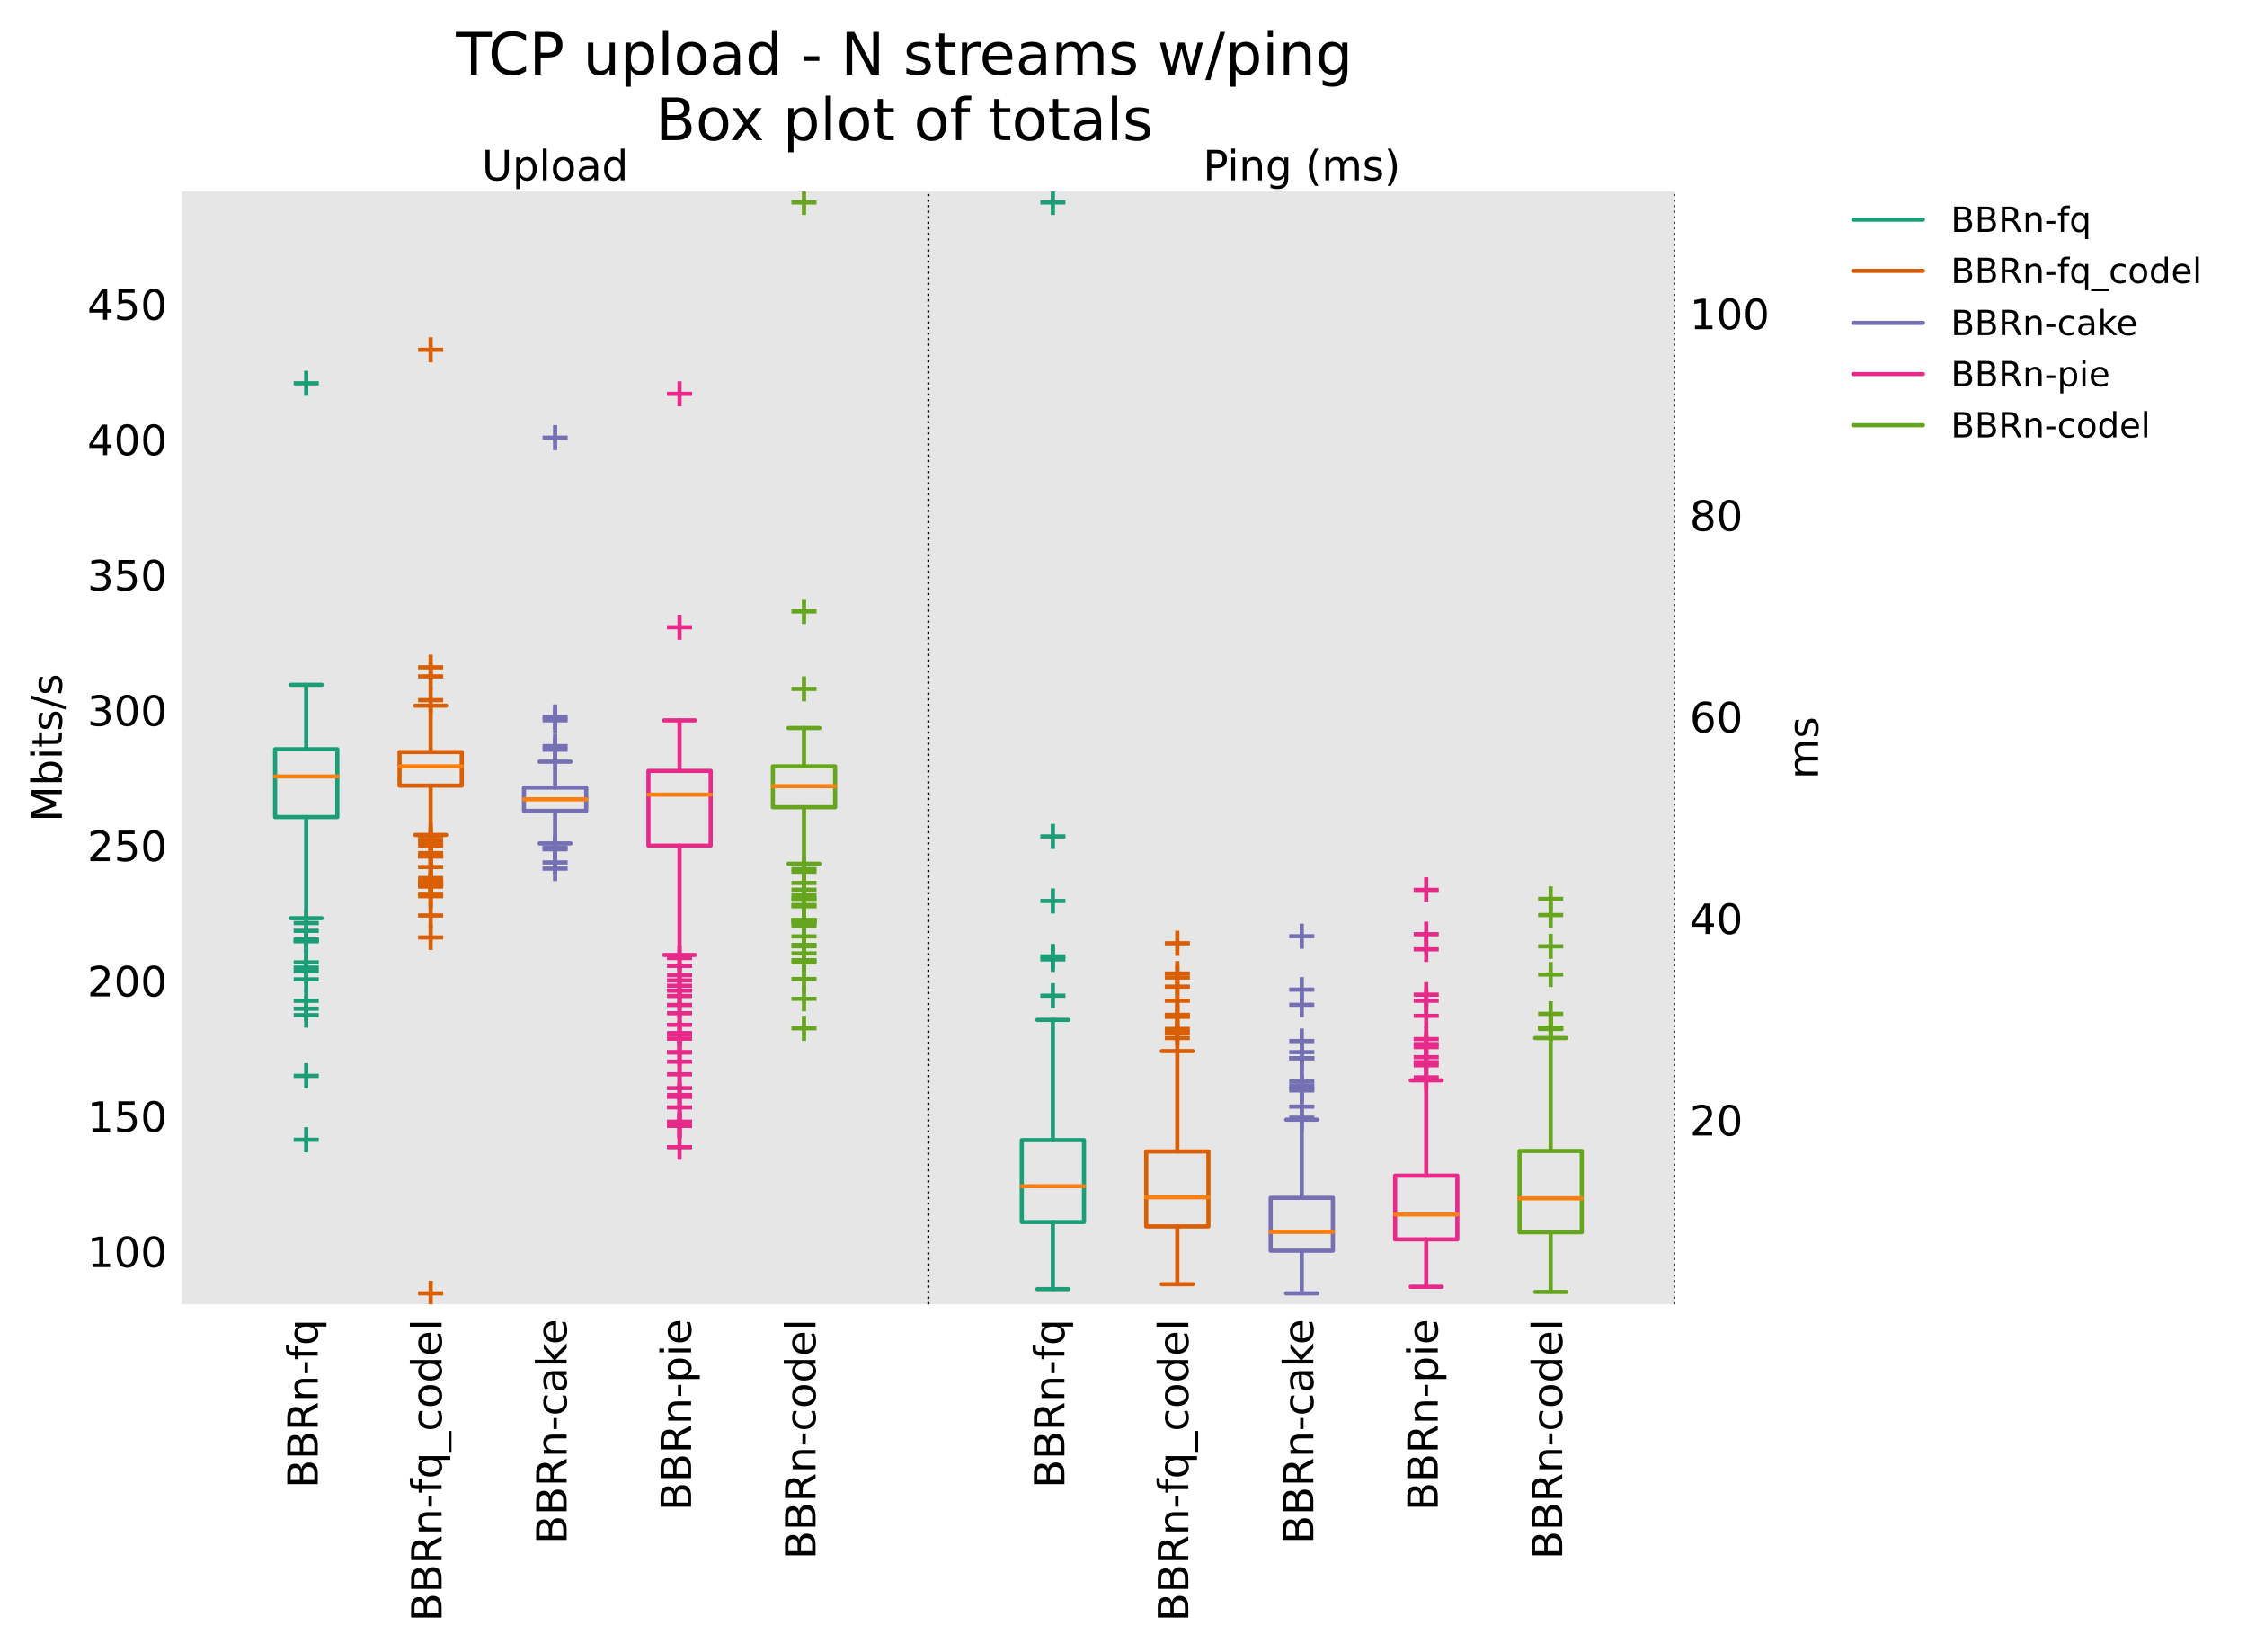 <?xml version="1.0" encoding="utf-8" standalone="no"?>
<!DOCTYPE svg PUBLIC "-//W3C//DTD SVG 1.1//EN"
  "http://www.w3.org/Graphics/SVG/1.1/DTD/svg11.dtd">
<!-- Created with matplotlib (https://matplotlib.org/) -->
<svg height="394.985pt" version="1.1" viewBox="0 0 537.35 394.985" width="537.35pt" xmlns="http://www.w3.org/2000/svg" xmlns:xlink="http://www.w3.org/1999/xlink">
 <defs>
  <style type="text/css">*{stroke-linecap:butt;stroke-linejoin:round;}</style>
 </defs>
 <g id="figure_1">
  <g id="patch_1">
   <path d="M 0 394.985 
L 537.35 394.985 
L 537.35 0 
L 0 0 
z
" style="fill:#ffffff;"/>
  </g>
  <g id="axes_1">
   <g id="patch_2">
    <path d="M 43.466 311.904 
L 400.586 311.904 
L 400.586 45.792 
L 43.466 45.792 
z
" style="fill:#e6e6e6;"/>
   </g>
   <g id="matplotlib.axis_1">
    <g id="xtick_1">
     <g id="line2d_1"/>
     <g id="text_1">
      <!-- BBRn-fq -->
      <g transform="translate(75.985 355.888)rotate(-90)scale(0.1 -0.1)">
       <defs>
        <path d="M 19.672 34.812 
L 19.672 8.109 
L 35.5 8.109 
Q 43.453 8.109 47.281 11.406 
Q 51.125 14.703 51.125 21.484 
Q 51.125 28.328 47.281 31.562 
Q 43.453 34.812 35.5 34.812 
z
M 19.672 64.797 
L 19.672 42.828 
L 34.281 42.828 
Q 41.5 42.828 45.031 45.531 
Q 48.578 48.25 48.578 53.812 
Q 48.578 59.328 45.031 62.062 
Q 41.5 64.797 34.281 64.797 
z
M 9.812 72.906 
L 35.016 72.906 
Q 46.297 72.906 52.391 68.219 
Q 58.5 63.531 58.5 54.891 
Q 58.5 48.188 55.375 44.234 
Q 52.25 40.281 46.188 39.312 
Q 53.469 37.75 57.5 32.781 
Q 61.531 27.828 61.531 20.406 
Q 61.531 10.641 54.891 5.312 
Q 48.25 0 35.984 0 
L 9.812 0 
z
" id="DejaVuSans-66"/>
        <path d="M 44.391 34.188 
Q 47.562 33.109 50.562 29.594 
Q 53.562 26.078 56.594 19.922 
L 66.609 0 
L 56 0 
L 46.688 18.703 
Q 43.062 26.031 39.672 28.422 
Q 36.281 30.812 30.422 30.812 
L 19.672 30.812 
L 19.672 0 
L 9.812 0 
L 9.812 72.906 
L 32.078 72.906 
Q 44.578 72.906 50.734 67.672 
Q 56.891 62.453 56.891 51.906 
Q 56.891 45.016 53.688 40.469 
Q 50.484 35.938 44.391 34.188 
z
M 19.672 64.797 
L 19.672 38.922 
L 32.078 38.922 
Q 39.203 38.922 42.844 42.219 
Q 46.484 45.516 46.484 51.906 
Q 46.484 58.297 42.844 61.547 
Q 39.203 64.797 32.078 64.797 
z
" id="DejaVuSans-82"/>
        <path d="M 54.891 33.016 
L 54.891 0 
L 45.906 0 
L 45.906 32.719 
Q 45.906 40.484 42.875 44.328 
Q 39.844 48.188 33.797 48.188 
Q 26.516 48.188 22.312 43.547 
Q 18.109 38.922 18.109 30.906 
L 18.109 0 
L 9.078 0 
L 9.078 54.688 
L 18.109 54.688 
L 18.109 46.188 
Q 21.344 51.125 25.703 53.562 
Q 30.078 56 35.797 56 
Q 45.219 56 50.047 50.172 
Q 54.891 44.344 54.891 33.016 
z
" id="DejaVuSans-110"/>
        <path d="M 4.891 31.391 
L 31.203 31.391 
L 31.203 23.391 
L 4.891 23.391 
z
" id="DejaVuSans-45"/>
        <path d="M 37.109 75.984 
L 37.109 68.5 
L 28.516 68.5 
Q 23.688 68.5 21.797 66.547 
Q 19.922 64.594 19.922 59.516 
L 19.922 54.688 
L 34.719 54.688 
L 34.719 47.703 
L 19.922 47.703 
L 19.922 0 
L 10.891 0 
L 10.891 47.703 
L 2.297 47.703 
L 2.297 54.688 
L 10.891 54.688 
L 10.891 58.5 
Q 10.891 67.625 15.141 71.797 
Q 19.391 75.984 28.609 75.984 
z
" id="DejaVuSans-102"/>
        <path d="M 14.797 27.297 
Q 14.797 17.391 18.875 11.75 
Q 22.953 6.109 30.078 6.109 
Q 37.203 6.109 41.297 11.75 
Q 45.406 17.391 45.406 27.297 
Q 45.406 37.203 41.297 42.844 
Q 37.203 48.484 30.078 48.484 
Q 22.953 48.484 18.875 42.844 
Q 14.797 37.203 14.797 27.297 
z
M 45.406 8.203 
Q 42.578 3.328 38.25 0.953 
Q 33.938 -1.422 27.875 -1.422 
Q 17.969 -1.422 11.734 6.484 
Q 5.516 14.406 5.516 27.297 
Q 5.516 40.188 11.734 48.094 
Q 17.969 56 27.875 56 
Q 33.938 56 38.25 53.625 
Q 42.578 51.266 45.406 46.391 
L 45.406 54.688 
L 54.391 54.688 
L 54.391 -20.797 
L 45.406 -20.797 
z
" id="DejaVuSans-113"/>
       </defs>
       <use xlink:href="#DejaVuSans-66"/>
       <use x="68.604" xlink:href="#DejaVuSans-66"/>
       <use x="137.207" xlink:href="#DejaVuSans-82"/>
       <use x="206.689" xlink:href="#DejaVuSans-110"/>
       <use x="270.068" xlink:href="#DejaVuSans-45"/>
       <use x="306.152" xlink:href="#DejaVuSans-102"/>
       <use x="341.357" xlink:href="#DejaVuSans-113"/>
      </g>
     </g>
    </g>
    <g id="xtick_2">
     <g id="line2d_2"/>
     <g id="text_2">
      <!-- BBRn-fq_codel -->
      <g transform="translate(105.606 387.785)rotate(-90)scale(0.1 -0.1)">
       <defs>
        <path d="M 50.984 -16.609 
L 50.984 -23.578 
L -0.984 -23.578 
L -0.984 -16.609 
z
" id="DejaVuSans-95"/>
        <path d="M 48.781 52.594 
L 48.781 44.188 
Q 44.969 46.297 41.141 47.344 
Q 37.312 48.391 33.406 48.391 
Q 24.656 48.391 19.812 42.844 
Q 14.984 37.312 14.984 27.297 
Q 14.984 17.281 19.812 11.734 
Q 24.656 6.203 33.406 6.203 
Q 37.312 6.203 41.141 7.25 
Q 44.969 8.297 48.781 10.406 
L 48.781 2.094 
Q 45.016 0.344 40.984 -0.531 
Q 36.969 -1.422 32.422 -1.422 
Q 20.062 -1.422 12.781 6.344 
Q 5.516 14.109 5.516 27.297 
Q 5.516 40.672 12.859 48.328 
Q 20.219 56 33.016 56 
Q 37.156 56 41.109 55.141 
Q 45.062 54.297 48.781 52.594 
z
" id="DejaVuSans-99"/>
        <path d="M 30.609 48.391 
Q 23.391 48.391 19.188 42.75 
Q 14.984 37.109 14.984 27.297 
Q 14.984 17.484 19.156 11.844 
Q 23.344 6.203 30.609 6.203 
Q 37.797 6.203 41.984 11.859 
Q 46.188 17.531 46.188 27.297 
Q 46.188 37.016 41.984 42.703 
Q 37.797 48.391 30.609 48.391 
z
M 30.609 56 
Q 42.328 56 49.016 48.375 
Q 55.719 40.766 55.719 27.297 
Q 55.719 13.875 49.016 6.219 
Q 42.328 -1.422 30.609 -1.422 
Q 18.844 -1.422 12.172 6.219 
Q 5.516 13.875 5.516 27.297 
Q 5.516 40.766 12.172 48.375 
Q 18.844 56 30.609 56 
z
" id="DejaVuSans-111"/>
        <path d="M 45.406 46.391 
L 45.406 75.984 
L 54.391 75.984 
L 54.391 0 
L 45.406 0 
L 45.406 8.203 
Q 42.578 3.328 38.25 0.953 
Q 33.938 -1.422 27.875 -1.422 
Q 17.969 -1.422 11.734 6.484 
Q 5.516 14.406 5.516 27.297 
Q 5.516 40.188 11.734 48.094 
Q 17.969 56 27.875 56 
Q 33.938 56 38.25 53.625 
Q 42.578 51.266 45.406 46.391 
z
M 14.797 27.297 
Q 14.797 17.391 18.875 11.75 
Q 22.953 6.109 30.078 6.109 
Q 37.203 6.109 41.297 11.75 
Q 45.406 17.391 45.406 27.297 
Q 45.406 37.203 41.297 42.844 
Q 37.203 48.484 30.078 48.484 
Q 22.953 48.484 18.875 42.844 
Q 14.797 37.203 14.797 27.297 
z
" id="DejaVuSans-100"/>
        <path d="M 56.203 29.594 
L 56.203 25.203 
L 14.891 25.203 
Q 15.484 15.922 20.484 11.062 
Q 25.484 6.203 34.422 6.203 
Q 39.594 6.203 44.453 7.469 
Q 49.312 8.734 54.109 11.281 
L 54.109 2.781 
Q 49.266 0.734 44.188 -0.344 
Q 39.109 -1.422 33.891 -1.422 
Q 20.797 -1.422 13.156 6.188 
Q 5.516 13.812 5.516 26.812 
Q 5.516 40.234 12.766 48.109 
Q 20.016 56 32.328 56 
Q 43.359 56 49.781 48.891 
Q 56.203 41.797 56.203 29.594 
z
M 47.219 32.234 
Q 47.125 39.594 43.094 43.984 
Q 39.062 48.391 32.422 48.391 
Q 24.906 48.391 20.391 44.141 
Q 15.875 39.891 15.188 32.172 
z
" id="DejaVuSans-101"/>
        <path d="M 9.422 75.984 
L 18.406 75.984 
L 18.406 0 
L 9.422 0 
z
" id="DejaVuSans-108"/>
       </defs>
       <use xlink:href="#DejaVuSans-66"/>
       <use x="68.604" xlink:href="#DejaVuSans-66"/>
       <use x="137.207" xlink:href="#DejaVuSans-82"/>
       <use x="206.689" xlink:href="#DejaVuSans-110"/>
       <use x="270.068" xlink:href="#DejaVuSans-45"/>
       <use x="306.152" xlink:href="#DejaVuSans-102"/>
       <use x="341.357" xlink:href="#DejaVuSans-113"/>
       <use x="404.834" xlink:href="#DejaVuSans-95"/>
       <use x="454.834" xlink:href="#DejaVuSans-99"/>
       <use x="509.814" xlink:href="#DejaVuSans-111"/>
       <use x="570.996" xlink:href="#DejaVuSans-100"/>
       <use x="634.473" xlink:href="#DejaVuSans-101"/>
       <use x="695.996" xlink:href="#DejaVuSans-108"/>
      </g>
     </g>
    </g>
    <g id="xtick_3">
     <g id="line2d_3"/>
     <g id="text_3">
      <!-- BBRn-cake -->
      <g transform="translate(135.505 369.227)rotate(-90)scale(0.1 -0.1)">
       <defs>
        <path d="M 34.281 27.484 
Q 23.391 27.484 19.188 25 
Q 14.984 22.516 14.984 16.5 
Q 14.984 11.719 18.141 8.906 
Q 21.297 6.109 26.703 6.109 
Q 34.188 6.109 38.703 11.406 
Q 43.219 16.703 43.219 25.484 
L 43.219 27.484 
z
M 52.203 31.203 
L 52.203 0 
L 43.219 0 
L 43.219 8.297 
Q 40.141 3.328 35.547 0.953 
Q 30.953 -1.422 24.312 -1.422 
Q 15.922 -1.422 10.953 3.297 
Q 6 8.016 6 15.922 
Q 6 25.141 12.172 29.828 
Q 18.359 34.516 30.609 34.516 
L 43.219 34.516 
L 43.219 35.406 
Q 43.219 41.609 39.141 45 
Q 35.062 48.391 27.688 48.391 
Q 23 48.391 18.547 47.266 
Q 14.109 46.141 10.016 43.891 
L 10.016 52.203 
Q 14.938 54.109 19.578 55.047 
Q 24.219 56 28.609 56 
Q 40.484 56 46.344 49.844 
Q 52.203 43.703 52.203 31.203 
z
" id="DejaVuSans-97"/>
        <path d="M 9.078 75.984 
L 18.109 75.984 
L 18.109 31.109 
L 44.922 54.688 
L 56.391 54.688 
L 27.391 29.109 
L 57.625 0 
L 45.906 0 
L 18.109 26.703 
L 18.109 0 
L 9.078 0 
z
" id="DejaVuSans-107"/>
       </defs>
       <use xlink:href="#DejaVuSans-66"/>
       <use x="68.604" xlink:href="#DejaVuSans-66"/>
       <use x="137.207" xlink:href="#DejaVuSans-82"/>
       <use x="206.689" xlink:href="#DejaVuSans-110"/>
       <use x="270.068" xlink:href="#DejaVuSans-45"/>
       <use x="306.152" xlink:href="#DejaVuSans-99"/>
       <use x="361.133" xlink:href="#DejaVuSans-97"/>
       <use x="422.412" xlink:href="#DejaVuSans-107"/>
       <use x="476.697" xlink:href="#DejaVuSans-101"/>
      </g>
     </g>
    </g>
    <g id="xtick_4">
     <g id="line2d_4"/>
     <g id="text_4">
      <!-- BBRn-pie -->
      <g transform="translate(165.265 361.299)rotate(-90)scale(0.1 -0.1)">
       <defs>
        <path d="M 18.109 8.203 
L 18.109 -20.797 
L 9.078 -20.797 
L 9.078 54.688 
L 18.109 54.688 
L 18.109 46.391 
Q 20.953 51.266 25.266 53.625 
Q 29.594 56 35.594 56 
Q 45.562 56 51.781 48.094 
Q 58.016 40.188 58.016 27.297 
Q 58.016 14.406 51.781 6.484 
Q 45.562 -1.422 35.594 -1.422 
Q 29.594 -1.422 25.266 0.953 
Q 20.953 3.328 18.109 8.203 
z
M 48.688 27.297 
Q 48.688 37.203 44.609 42.844 
Q 40.531 48.484 33.406 48.484 
Q 26.266 48.484 22.188 42.844 
Q 18.109 37.203 18.109 27.297 
Q 18.109 17.391 22.188 11.75 
Q 26.266 6.109 33.406 6.109 
Q 40.531 6.109 44.609 11.75 
Q 48.688 17.391 48.688 27.297 
z
" id="DejaVuSans-112"/>
        <path d="M 9.422 54.688 
L 18.406 54.688 
L 18.406 0 
L 9.422 0 
z
M 9.422 75.984 
L 18.406 75.984 
L 18.406 64.594 
L 9.422 64.594 
z
" id="DejaVuSans-105"/>
       </defs>
       <use xlink:href="#DejaVuSans-66"/>
       <use x="68.604" xlink:href="#DejaVuSans-66"/>
       <use x="137.207" xlink:href="#DejaVuSans-82"/>
       <use x="206.689" xlink:href="#DejaVuSans-110"/>
       <use x="270.068" xlink:href="#DejaVuSans-45"/>
       <use x="306.152" xlink:href="#DejaVuSans-112"/>
       <use x="369.629" xlink:href="#DejaVuSans-105"/>
       <use x="397.412" xlink:href="#DejaVuSans-101"/>
      </g>
     </g>
    </g>
    <g id="xtick_5">
     <g id="line2d_5"/>
     <g id="text_5">
      <!-- BBRn-codel -->
      <g transform="translate(195.025 372.916)rotate(-90)scale(0.1 -0.1)">
       <use xlink:href="#DejaVuSans-66"/>
       <use x="68.604" xlink:href="#DejaVuSans-66"/>
       <use x="137.207" xlink:href="#DejaVuSans-82"/>
       <use x="206.689" xlink:href="#DejaVuSans-110"/>
       <use x="270.068" xlink:href="#DejaVuSans-45"/>
       <use x="306.152" xlink:href="#DejaVuSans-99"/>
       <use x="361.133" xlink:href="#DejaVuSans-111"/>
       <use x="422.314" xlink:href="#DejaVuSans-100"/>
       <use x="485.791" xlink:href="#DejaVuSans-101"/>
       <use x="547.314" xlink:href="#DejaVuSans-108"/>
      </g>
     </g>
    </g>
    <g id="xtick_6">
     <g id="line2d_6"/>
     <g id="text_6">
      <!-- BBRn-fq -->
      <g transform="translate(254.545 355.888)rotate(-90)scale(0.1 -0.1)">
       <use xlink:href="#DejaVuSans-66"/>
       <use x="68.604" xlink:href="#DejaVuSans-66"/>
       <use x="137.207" xlink:href="#DejaVuSans-82"/>
       <use x="206.689" xlink:href="#DejaVuSans-110"/>
       <use x="270.068" xlink:href="#DejaVuSans-45"/>
       <use x="306.152" xlink:href="#DejaVuSans-102"/>
       <use x="341.357" xlink:href="#DejaVuSans-113"/>
      </g>
     </g>
    </g>
    <g id="xtick_7">
     <g id="line2d_7"/>
     <g id="text_7">
      <!-- BBRn-fq_codel -->
      <g transform="translate(284.166 387.785)rotate(-90)scale(0.1 -0.1)">
       <use xlink:href="#DejaVuSans-66"/>
       <use x="68.604" xlink:href="#DejaVuSans-66"/>
       <use x="137.207" xlink:href="#DejaVuSans-82"/>
       <use x="206.689" xlink:href="#DejaVuSans-110"/>
       <use x="270.068" xlink:href="#DejaVuSans-45"/>
       <use x="306.152" xlink:href="#DejaVuSans-102"/>
       <use x="341.357" xlink:href="#DejaVuSans-113"/>
       <use x="404.834" xlink:href="#DejaVuSans-95"/>
       <use x="454.834" xlink:href="#DejaVuSans-99"/>
       <use x="509.814" xlink:href="#DejaVuSans-111"/>
       <use x="570.996" xlink:href="#DejaVuSans-100"/>
       <use x="634.473" xlink:href="#DejaVuSans-101"/>
       <use x="695.996" xlink:href="#DejaVuSans-108"/>
      </g>
     </g>
    </g>
    <g id="xtick_8">
     <g id="line2d_8"/>
     <g id="text_8">
      <!-- BBRn-cake -->
      <g transform="translate(314.065 369.227)rotate(-90)scale(0.1 -0.1)">
       <use xlink:href="#DejaVuSans-66"/>
       <use x="68.604" xlink:href="#DejaVuSans-66"/>
       <use x="137.207" xlink:href="#DejaVuSans-82"/>
       <use x="206.689" xlink:href="#DejaVuSans-110"/>
       <use x="270.068" xlink:href="#DejaVuSans-45"/>
       <use x="306.152" xlink:href="#DejaVuSans-99"/>
       <use x="361.133" xlink:href="#DejaVuSans-97"/>
       <use x="422.412" xlink:href="#DejaVuSans-107"/>
       <use x="476.697" xlink:href="#DejaVuSans-101"/>
      </g>
     </g>
    </g>
    <g id="xtick_9">
     <g id="line2d_9"/>
     <g id="text_9">
      <!-- BBRn-pie -->
      <g transform="translate(343.825 361.299)rotate(-90)scale(0.1 -0.1)">
       <use xlink:href="#DejaVuSans-66"/>
       <use x="68.604" xlink:href="#DejaVuSans-66"/>
       <use x="137.207" xlink:href="#DejaVuSans-82"/>
       <use x="206.689" xlink:href="#DejaVuSans-110"/>
       <use x="270.068" xlink:href="#DejaVuSans-45"/>
       <use x="306.152" xlink:href="#DejaVuSans-112"/>
       <use x="369.629" xlink:href="#DejaVuSans-105"/>
       <use x="397.412" xlink:href="#DejaVuSans-101"/>
      </g>
     </g>
    </g>
    <g id="xtick_10">
     <g id="line2d_10"/>
     <g id="text_10">
      <!-- BBRn-codel -->
      <g transform="translate(373.585 372.916)rotate(-90)scale(0.1 -0.1)">
       <use xlink:href="#DejaVuSans-66"/>
       <use x="68.604" xlink:href="#DejaVuSans-66"/>
       <use x="137.207" xlink:href="#DejaVuSans-82"/>
       <use x="206.689" xlink:href="#DejaVuSans-110"/>
       <use x="270.068" xlink:href="#DejaVuSans-45"/>
       <use x="306.152" xlink:href="#DejaVuSans-99"/>
       <use x="361.133" xlink:href="#DejaVuSans-111"/>
       <use x="422.314" xlink:href="#DejaVuSans-100"/>
       <use x="485.791" xlink:href="#DejaVuSans-101"/>
       <use x="547.314" xlink:href="#DejaVuSans-108"/>
      </g>
     </g>
    </g>
   </g>
   <g id="matplotlib.axis_2">
    <g id="ytick_1">
     <g id="line2d_11"/>
     <g id="text_11">
      <!-- 100 -->
      <g transform="translate(20.878 303.01)scale(0.1 -0.1)">
       <defs>
        <path d="M 12.406 8.297 
L 28.516 8.297 
L 28.516 63.922 
L 10.984 60.406 
L 10.984 69.391 
L 28.422 72.906 
L 38.281 72.906 
L 38.281 8.297 
L 54.391 8.297 
L 54.391 0 
L 12.406 0 
z
" id="DejaVuSans-49"/>
        <path d="M 31.781 66.406 
Q 24.172 66.406 20.328 58.906 
Q 16.5 51.422 16.5 36.375 
Q 16.5 21.391 20.328 13.891 
Q 24.172 6.391 31.781 6.391 
Q 39.453 6.391 43.281 13.891 
Q 47.125 21.391 47.125 36.375 
Q 47.125 51.422 43.281 58.906 
Q 39.453 66.406 31.781 66.406 
z
M 31.781 74.219 
Q 44.047 74.219 50.516 64.516 
Q 56.984 54.828 56.984 36.375 
Q 56.984 17.969 50.516 8.266 
Q 44.047 -1.422 31.781 -1.422 
Q 19.531 -1.422 13.062 8.266 
Q 6.594 17.969 6.594 36.375 
Q 6.594 54.828 13.062 64.516 
Q 19.531 74.219 31.781 74.219 
z
" id="DejaVuSans-48"/>
       </defs>
       <use xlink:href="#DejaVuSans-49"/>
       <use x="63.623" xlink:href="#DejaVuSans-48"/>
       <use x="127.246" xlink:href="#DejaVuSans-48"/>
      </g>
     </g>
    </g>
    <g id="ytick_2">
     <g id="line2d_12"/>
     <g id="text_12">
      <!-- 150 -->
      <g transform="translate(20.878 270.648)scale(0.1 -0.1)">
       <defs>
        <path d="M 10.797 72.906 
L 49.516 72.906 
L 49.516 64.594 
L 19.828 64.594 
L 19.828 46.734 
Q 21.969 47.469 24.109 47.828 
Q 26.266 48.188 28.422 48.188 
Q 40.625 48.188 47.75 41.5 
Q 54.891 34.812 54.891 23.391 
Q 54.891 11.625 47.562 5.094 
Q 40.234 -1.422 26.906 -1.422 
Q 22.312 -1.422 17.547 -0.641 
Q 12.797 0.141 7.719 1.703 
L 7.719 11.625 
Q 12.109 9.234 16.797 8.062 
Q 21.484 6.891 26.703 6.891 
Q 35.156 6.891 40.078 11.328 
Q 45.016 15.766 45.016 23.391 
Q 45.016 31 40.078 35.438 
Q 35.156 39.891 26.703 39.891 
Q 22.75 39.891 18.812 39.016 
Q 14.891 38.141 10.797 36.281 
z
" id="DejaVuSans-53"/>
       </defs>
       <use xlink:href="#DejaVuSans-49"/>
       <use x="63.623" xlink:href="#DejaVuSans-53"/>
       <use x="127.246" xlink:href="#DejaVuSans-48"/>
      </g>
     </g>
    </g>
    <g id="ytick_3">
     <g id="line2d_13"/>
     <g id="text_13">
      <!-- 200 -->
      <g transform="translate(20.878 238.285)scale(0.1 -0.1)">
       <defs>
        <path d="M 19.188 8.297 
L 53.609 8.297 
L 53.609 0 
L 7.328 0 
L 7.328 8.297 
Q 12.938 14.109 22.625 23.891 
Q 32.328 33.688 34.812 36.531 
Q 39.547 41.844 41.422 45.531 
Q 43.312 49.219 43.312 52.781 
Q 43.312 58.594 39.234 62.25 
Q 35.156 65.922 28.609 65.922 
Q 23.969 65.922 18.812 64.312 
Q 13.672 62.703 7.812 59.422 
L 7.812 69.391 
Q 13.766 71.781 18.938 73 
Q 24.125 74.219 28.422 74.219 
Q 39.75 74.219 46.484 68.547 
Q 53.219 62.891 53.219 53.422 
Q 53.219 48.922 51.531 44.891 
Q 49.859 40.875 45.406 35.406 
Q 44.188 33.984 37.641 27.219 
Q 31.109 20.453 19.188 8.297 
z
" id="DejaVuSans-50"/>
       </defs>
       <use xlink:href="#DejaVuSans-50"/>
       <use x="63.623" xlink:href="#DejaVuSans-48"/>
       <use x="127.246" xlink:href="#DejaVuSans-48"/>
      </g>
     </g>
    </g>
    <g id="ytick_4">
     <g id="line2d_14"/>
     <g id="text_14">
      <!-- 250 -->
      <g transform="translate(20.878 205.923)scale(0.1 -0.1)">
       <use xlink:href="#DejaVuSans-50"/>
       <use x="63.623" xlink:href="#DejaVuSans-53"/>
       <use x="127.246" xlink:href="#DejaVuSans-48"/>
      </g>
     </g>
    </g>
    <g id="ytick_5">
     <g id="line2d_15"/>
     <g id="text_15">
      <!-- 300 -->
      <g transform="translate(20.878 173.56)scale(0.1 -0.1)">
       <defs>
        <path d="M 40.578 39.312 
Q 47.656 37.797 51.625 33 
Q 55.609 28.219 55.609 21.188 
Q 55.609 10.406 48.188 4.484 
Q 40.766 -1.422 27.094 -1.422 
Q 22.516 -1.422 17.656 -0.516 
Q 12.797 0.391 7.625 2.203 
L 7.625 11.719 
Q 11.719 9.328 16.594 8.109 
Q 21.484 6.891 26.812 6.891 
Q 36.078 6.891 40.938 10.547 
Q 45.797 14.203 45.797 21.188 
Q 45.797 27.641 41.281 31.266 
Q 36.766 34.906 28.719 34.906 
L 20.219 34.906 
L 20.219 43.016 
L 29.109 43.016 
Q 36.375 43.016 40.234 45.922 
Q 44.094 48.828 44.094 54.297 
Q 44.094 59.906 40.109 62.906 
Q 36.141 65.922 28.719 65.922 
Q 24.656 65.922 20.016 65.031 
Q 15.375 64.156 9.812 62.312 
L 9.812 71.094 
Q 15.438 72.656 20.344 73.438 
Q 25.25 74.219 29.594 74.219 
Q 40.828 74.219 47.359 69.109 
Q 53.906 64.016 53.906 55.328 
Q 53.906 49.266 50.438 45.094 
Q 46.969 40.922 40.578 39.312 
z
" id="DejaVuSans-51"/>
       </defs>
       <use xlink:href="#DejaVuSans-51"/>
       <use x="63.623" xlink:href="#DejaVuSans-48"/>
       <use x="127.246" xlink:href="#DejaVuSans-48"/>
      </g>
     </g>
    </g>
    <g id="ytick_6">
     <g id="line2d_16"/>
     <g id="text_16">
      <!-- 350 -->
      <g transform="translate(20.878 141.198)scale(0.1 -0.1)">
       <use xlink:href="#DejaVuSans-51"/>
       <use x="63.623" xlink:href="#DejaVuSans-53"/>
       <use x="127.246" xlink:href="#DejaVuSans-48"/>
      </g>
     </g>
    </g>
    <g id="ytick_7">
     <g id="line2d_17"/>
     <g id="text_17">
      <!-- 400 -->
      <g transform="translate(20.878 108.835)scale(0.1 -0.1)">
       <defs>
        <path d="M 37.797 64.312 
L 12.891 25.391 
L 37.797 25.391 
z
M 35.203 72.906 
L 47.609 72.906 
L 47.609 25.391 
L 58.016 25.391 
L 58.016 17.188 
L 47.609 17.188 
L 47.609 0 
L 37.797 0 
L 37.797 17.188 
L 4.891 17.188 
L 4.891 26.703 
z
" id="DejaVuSans-52"/>
       </defs>
       <use xlink:href="#DejaVuSans-52"/>
       <use x="63.623" xlink:href="#DejaVuSans-48"/>
       <use x="127.246" xlink:href="#DejaVuSans-48"/>
      </g>
     </g>
    </g>
    <g id="ytick_8">
     <g id="line2d_18"/>
     <g id="text_18">
      <!-- 450 -->
      <g transform="translate(20.878 76.473)scale(0.1 -0.1)">
       <use xlink:href="#DejaVuSans-52"/>
       <use x="63.623" xlink:href="#DejaVuSans-53"/>
       <use x="127.246" xlink:href="#DejaVuSans-48"/>
      </g>
     </g>
    </g>
    <g id="ytick_9">
     <g id="line2d_19"/>
    </g>
    <g id="ytick_10">
     <g id="line2d_20"/>
    </g>
    <g id="ytick_11">
     <g id="line2d_21"/>
    </g>
    <g id="ytick_12">
     <g id="line2d_22"/>
    </g>
    <g id="ytick_13">
     <g id="line2d_23"/>
    </g>
    <g id="ytick_14">
     <g id="line2d_24"/>
    </g>
    <g id="ytick_15">
     <g id="line2d_25"/>
    </g>
    <g id="ytick_16">
     <g id="line2d_26"/>
    </g>
    <g id="ytick_17">
     <g id="line2d_27"/>
    </g>
    <g id="ytick_18">
     <g id="line2d_28"/>
    </g>
    <g id="ytick_19">
     <g id="line2d_29"/>
    </g>
    <g id="ytick_20">
     <g id="line2d_30"/>
    </g>
    <g id="ytick_21">
     <g id="line2d_31"/>
    </g>
    <g id="ytick_22">
     <g id="line2d_32"/>
    </g>
    <g id="ytick_23">
     <g id="line2d_33"/>
    </g>
    <g id="ytick_24">
     <g id="line2d_34"/>
    </g>
    <g id="ytick_25">
     <g id="line2d_35"/>
    </g>
    <g id="ytick_26">
     <g id="line2d_36"/>
    </g>
    <g id="ytick_27">
     <g id="line2d_37"/>
    </g>
    <g id="ytick_28">
     <g id="line2d_38"/>
    </g>
    <g id="ytick_29">
     <g id="line2d_39"/>
    </g>
    <g id="ytick_30">
     <g id="line2d_40"/>
    </g>
    <g id="ytick_31">
     <g id="line2d_41"/>
    </g>
    <g id="ytick_32">
     <g id="line2d_42"/>
    </g>
    <g id="ytick_33">
     <g id="line2d_43"/>
    </g>
    <g id="ytick_34">
     <g id="line2d_44"/>
    </g>
    <g id="ytick_35">
     <g id="line2d_45"/>
    </g>
    <g id="ytick_36">
     <g id="line2d_46"/>
    </g>
    <g id="ytick_37">
     <g id="line2d_47"/>
    </g>
    <g id="ytick_38">
     <g id="line2d_48"/>
    </g>
    <g id="ytick_39">
     <g id="line2d_49"/>
    </g>
    <g id="ytick_40">
     <g id="line2d_50"/>
    </g>
    <g id="ytick_41">
     <g id="line2d_51"/>
    </g>
    <g id="text_19">
     <!-- Mbits/s -->
     <g transform="translate(14.798 196.579)rotate(-90)scale(0.1 -0.1)">
      <defs>
       <path d="M 9.812 72.906 
L 24.516 72.906 
L 43.109 23.297 
L 61.812 72.906 
L 76.516 72.906 
L 76.516 0 
L 66.891 0 
L 66.891 64.016 
L 48.094 14.016 
L 38.188 14.016 
L 19.391 64.016 
L 19.391 0 
L 9.812 0 
z
" id="DejaVuSans-77"/>
       <path d="M 48.688 27.297 
Q 48.688 37.203 44.609 42.844 
Q 40.531 48.484 33.406 48.484 
Q 26.266 48.484 22.188 42.844 
Q 18.109 37.203 18.109 27.297 
Q 18.109 17.391 22.188 11.75 
Q 26.266 6.109 33.406 6.109 
Q 40.531 6.109 44.609 11.75 
Q 48.688 17.391 48.688 27.297 
z
M 18.109 46.391 
Q 20.953 51.266 25.266 53.625 
Q 29.594 56 35.594 56 
Q 45.562 56 51.781 48.094 
Q 58.016 40.188 58.016 27.297 
Q 58.016 14.406 51.781 6.484 
Q 45.562 -1.422 35.594 -1.422 
Q 29.594 -1.422 25.266 0.953 
Q 20.953 3.328 18.109 8.203 
L 18.109 0 
L 9.078 0 
L 9.078 75.984 
L 18.109 75.984 
z
" id="DejaVuSans-98"/>
       <path d="M 18.312 70.219 
L 18.312 54.688 
L 36.812 54.688 
L 36.812 47.703 
L 18.312 47.703 
L 18.312 18.016 
Q 18.312 11.328 20.141 9.422 
Q 21.969 7.516 27.594 7.516 
L 36.812 7.516 
L 36.812 0 
L 27.594 0 
Q 17.188 0 13.234 3.875 
Q 9.281 7.766 9.281 18.016 
L 9.281 47.703 
L 2.688 47.703 
L 2.688 54.688 
L 9.281 54.688 
L 9.281 70.219 
z
" id="DejaVuSans-116"/>
       <path d="M 44.281 53.078 
L 44.281 44.578 
Q 40.484 46.531 36.375 47.5 
Q 32.281 48.484 27.875 48.484 
Q 21.188 48.484 17.844 46.438 
Q 14.5 44.391 14.5 40.281 
Q 14.5 37.156 16.891 35.375 
Q 19.281 33.594 26.516 31.984 
L 29.594 31.297 
Q 39.156 29.25 43.188 25.516 
Q 47.219 21.781 47.219 15.094 
Q 47.219 7.469 41.188 3.016 
Q 35.156 -1.422 24.609 -1.422 
Q 20.219 -1.422 15.453 -0.562 
Q 10.688 0.297 5.422 2 
L 5.422 11.281 
Q 10.406 8.688 15.234 7.391 
Q 20.062 6.109 24.812 6.109 
Q 31.156 6.109 34.562 8.281 
Q 37.984 10.453 37.984 14.406 
Q 37.984 18.062 35.516 20.016 
Q 33.062 21.969 24.703 23.781 
L 21.578 24.516 
Q 13.234 26.266 9.516 29.906 
Q 5.812 33.547 5.812 39.891 
Q 5.812 47.609 11.281 51.797 
Q 16.75 56 26.812 56 
Q 31.781 56 36.172 55.266 
Q 40.578 54.547 44.281 53.078 
z
" id="DejaVuSans-115"/>
       <path d="M 25.391 72.906 
L 33.688 72.906 
L 8.297 -9.281 
L 0 -9.281 
z
" id="DejaVuSans-47"/>
      </defs>
      <use xlink:href="#DejaVuSans-77"/>
      <use x="86.279" xlink:href="#DejaVuSans-98"/>
      <use x="149.756" xlink:href="#DejaVuSans-105"/>
      <use x="177.539" xlink:href="#DejaVuSans-116"/>
      <use x="216.748" xlink:href="#DejaVuSans-115"/>
      <use x="268.848" xlink:href="#DejaVuSans-47"/>
      <use x="302.539" xlink:href="#DejaVuSans-115"/>
     </g>
    </g>
   </g>
   <g id="line2d_52">
    <path clip-path="url(#pcd8dd91d5b)" d="M 65.786 195.398 
L 80.666 195.398 
L 80.666 179.175 
L 65.786 179.175 
L 65.786 195.398 
" style="fill:none;stroke:#1b9e77;stroke-linecap:round;"/>
   </g>
   <g id="line2d_53">
    <path clip-path="url(#pcd8dd91d5b)" d="M 73.226 195.398 
L 73.226 219.577 
" style="fill:none;stroke:#1b9e77;stroke-linecap:round;"/>
   </g>
   <g id="line2d_54">
    <path clip-path="url(#pcd8dd91d5b)" d="M 73.226 179.175 
L 73.226 163.763 
" style="fill:none;stroke:#1b9e77;stroke-linecap:round;"/>
   </g>
   <g id="line2d_55">
    <path clip-path="url(#pcd8dd91d5b)" d="M 69.506 219.577 
L 76.946 219.577 
" style="fill:none;stroke:#1b9e77;stroke-linecap:round;"/>
   </g>
   <g id="line2d_56">
    <path clip-path="url(#pcd8dd91d5b)" d="M 69.506 163.763 
L 76.946 163.763 
" style="fill:none;stroke:#1b9e77;stroke-linecap:round;"/>
   </g>
   <g id="line2d_57">
    <defs>
     <path d="M -3 0 
L 3 0 
M 0 3 
L 0 -3 
" id="mabdfcf8b14" style="stroke:#1b9e77;"/>
    </defs>
    <g clip-path="url(#pcd8dd91d5b)">
     <use style="fill:#0000ff;stroke:#1b9e77;" x="73.226" xlink:href="#mabdfcf8b14" y="272.57"/>
     <use style="fill:#0000ff;stroke:#1b9e77;" x="73.226" xlink:href="#mabdfcf8b14" y="242.764"/>
     <use style="fill:#0000ff;stroke:#1b9e77;" x="73.226" xlink:href="#mabdfcf8b14" y="230.136"/>
     <use style="fill:#0000ff;stroke:#1b9e77;" x="73.226" xlink:href="#mabdfcf8b14" y="241.222"/>
     <use style="fill:#0000ff;stroke:#1b9e77;" x="73.226" xlink:href="#mabdfcf8b14" y="232.267"/>
     <use style="fill:#0000ff;stroke:#1b9e77;" x="73.226" xlink:href="#mabdfcf8b14" y="224.925"/>
     <use style="fill:#0000ff;stroke:#1b9e77;" x="73.226" xlink:href="#mabdfcf8b14" y="224.666"/>
     <use style="fill:#0000ff;stroke:#1b9e77;" x="73.226" xlink:href="#mabdfcf8b14" y="220.745"/>
     <use style="fill:#0000ff;stroke:#1b9e77;" x="73.226" xlink:href="#mabdfcf8b14" y="222.59"/>
     <use style="fill:#0000ff;stroke:#1b9e77;" x="73.226" xlink:href="#mabdfcf8b14" y="231.385"/>
     <use style="fill:#0000ff;stroke:#1b9e77;" x="73.226" xlink:href="#mabdfcf8b14" y="234.21"/>
     <use style="fill:#0000ff;stroke:#1b9e77;" x="73.226" xlink:href="#mabdfcf8b14" y="257.277"/>
     <use style="fill:#0000ff;stroke:#1b9e77;" x="73.226" xlink:href="#mabdfcf8b14" y="239.336"/>
     <use style="fill:#0000ff;stroke:#1b9e77;" x="73.226" xlink:href="#mabdfcf8b14" y="225.094"/>
     <use style="fill:#0000ff;stroke:#1b9e77;" x="73.226" xlink:href="#mabdfcf8b14" y="91.664"/>
    </g>
   </g>
   <g id="line2d_58">
    <path clip-path="url(#pcd8dd91d5b)" d="M 95.546 187.886 
L 110.426 187.886 
L 110.426 179.854 
L 95.546 179.854 
L 95.546 187.886 
" style="fill:none;stroke:#d95f02;stroke-linecap:round;"/>
   </g>
   <g id="line2d_59">
    <path clip-path="url(#pcd8dd91d5b)" d="M 102.986 187.886 
L 102.986 199.661 
" style="fill:none;stroke:#d95f02;stroke-linecap:round;"/>
   </g>
   <g id="line2d_60">
    <path clip-path="url(#pcd8dd91d5b)" d="M 102.986 179.854 
L 102.986 168.764 
" style="fill:none;stroke:#d95f02;stroke-linecap:round;"/>
   </g>
   <g id="line2d_61">
    <path clip-path="url(#pcd8dd91d5b)" d="M 99.266 199.661 
L 106.706 199.661 
" style="fill:none;stroke:#d95f02;stroke-linecap:round;"/>
   </g>
   <g id="line2d_62">
    <path clip-path="url(#pcd8dd91d5b)" d="M 99.266 168.764 
L 106.706 168.764 
" style="fill:none;stroke:#d95f02;stroke-linecap:round;"/>
   </g>
   <g id="line2d_63">
    <defs>
     <path d="M -3 0 
L 3 0 
M 0 3 
L 0 -3 
" id="m868d6e4aab" style="stroke:#d95f02;"/>
    </defs>
    <g clip-path="url(#pcd8dd91d5b)">
     <use style="fill:#0000ff;stroke:#d95f02;" x="102.986" xlink:href="#m868d6e4aab" y="309.295"/>
     <use style="fill:#0000ff;stroke:#d95f02;" x="102.986" xlink:href="#m868d6e4aab" y="207.35"/>
     <use style="fill:#0000ff;stroke:#d95f02;" x="102.986" xlink:href="#m868d6e4aab" y="212.012"/>
     <use style="fill:#0000ff;stroke:#d95f02;" x="102.986" xlink:href="#m868d6e4aab" y="204.834"/>
     <use style="fill:#0000ff;stroke:#d95f02;" x="102.986" xlink:href="#m868d6e4aab" y="199.963"/>
     <use style="fill:#0000ff;stroke:#d95f02;" x="102.986" xlink:href="#m868d6e4aab" y="224.183"/>
     <use style="fill:#0000ff;stroke:#d95f02;" x="102.986" xlink:href="#m868d6e4aab" y="213.75"/>
     <use style="fill:#0000ff;stroke:#d95f02;" x="102.986" xlink:href="#m868d6e4aab" y="202.297"/>
     <use style="fill:#0000ff;stroke:#d95f02;" x="102.986" xlink:href="#m868d6e4aab" y="204.773"/>
     <use style="fill:#0000ff;stroke:#d95f02;" x="102.986" xlink:href="#m868d6e4aab" y="200.895"/>
     <use style="fill:#0000ff;stroke:#d95f02;" x="102.986" xlink:href="#m868d6e4aab" y="218.919"/>
     <use style="fill:#0000ff;stroke:#d95f02;" x="102.986" xlink:href="#m868d6e4aab" y="211.496"/>
     <use style="fill:#0000ff;stroke:#d95f02;" x="102.986" xlink:href="#m868d6e4aab" y="201.457"/>
     <use style="fill:#0000ff;stroke:#d95f02;" x="102.986" xlink:href="#m868d6e4aab" y="211.668"/>
     <use style="fill:#0000ff;stroke:#d95f02;" x="102.986" xlink:href="#m868d6e4aab" y="210.671"/>
     <use style="fill:#0000ff;stroke:#d95f02;" x="102.986" xlink:href="#m868d6e4aab" y="211.181"/>
     <use style="fill:#0000ff;stroke:#d95f02;" x="102.986" xlink:href="#m868d6e4aab" y="209.984"/>
     <use style="fill:#0000ff;stroke:#d95f02;" x="102.986" xlink:href="#m868d6e4aab" y="214.308"/>
     <use style="fill:#0000ff;stroke:#d95f02;" x="102.986" xlink:href="#m868d6e4aab" y="204.025"/>
     <use style="fill:#0000ff;stroke:#d95f02;" x="102.986" xlink:href="#m868d6e4aab" y="83.655"/>
     <use style="fill:#0000ff;stroke:#d95f02;" x="102.986" xlink:href="#m868d6e4aab" y="161.75"/>
     <use style="fill:#0000ff;stroke:#d95f02;" x="102.986" xlink:href="#m868d6e4aab" y="167.439"/>
     <use style="fill:#0000ff;stroke:#d95f02;" x="102.986" xlink:href="#m868d6e4aab" y="159.582"/>
    </g>
   </g>
   <g id="line2d_64">
    <path clip-path="url(#pcd8dd91d5b)" d="M 125.306 193.914 
L 140.186 193.914 
L 140.186 188.349 
L 125.306 188.349 
L 125.306 193.914 
" style="fill:none;stroke:#7570b3;stroke-linecap:round;"/>
   </g>
   <g id="line2d_65">
    <path clip-path="url(#pcd8dd91d5b)" d="M 132.746 193.914 
L 132.746 201.702 
" style="fill:none;stroke:#7570b3;stroke-linecap:round;"/>
   </g>
   <g id="line2d_66">
    <path clip-path="url(#pcd8dd91d5b)" d="M 132.746 188.349 
L 132.746 182.157 
" style="fill:none;stroke:#7570b3;stroke-linecap:round;"/>
   </g>
   <g id="line2d_67">
    <path clip-path="url(#pcd8dd91d5b)" d="M 129.026 201.702 
L 136.466 201.702 
" style="fill:none;stroke:#7570b3;stroke-linecap:round;"/>
   </g>
   <g id="line2d_68">
    <path clip-path="url(#pcd8dd91d5b)" d="M 129.026 182.157 
L 136.466 182.157 
" style="fill:none;stroke:#7570b3;stroke-linecap:round;"/>
   </g>
   <g id="line2d_69">
    <defs>
     <path d="M -3 0 
L 3 0 
M 0 3 
L 0 -3 
" id="maf226fce4a" style="stroke:#7570b3;"/>
    </defs>
    <g clip-path="url(#pcd8dd91d5b)">
     <use style="fill:#0000ff;stroke:#7570b3;" x="132.746" xlink:href="#maf226fce4a" y="206.238"/>
     <use style="fill:#0000ff;stroke:#7570b3;" x="132.746" xlink:href="#maf226fce4a" y="207.717"/>
     <use style="fill:#0000ff;stroke:#7570b3;" x="132.746" xlink:href="#maf226fce4a" y="202.679"/>
     <use style="fill:#0000ff;stroke:#7570b3;" x="132.746" xlink:href="#maf226fce4a" y="203.109"/>
     <use style="fill:#0000ff;stroke:#7570b3;" x="132.746" xlink:href="#maf226fce4a" y="179.288"/>
     <use style="fill:#0000ff;stroke:#7570b3;" x="132.746" xlink:href="#maf226fce4a" y="104.657"/>
     <use style="fill:#0000ff;stroke:#7570b3;" x="132.746" xlink:href="#maf226fce4a" y="178.424"/>
     <use style="fill:#0000ff;stroke:#7570b3;" x="132.746" xlink:href="#maf226fce4a" y="172.259"/>
     <use style="fill:#0000ff;stroke:#7570b3;" x="132.746" xlink:href="#maf226fce4a" y="171.455"/>
    </g>
   </g>
   <g id="line2d_70">
    <path clip-path="url(#pcd8dd91d5b)" d="M 155.066 202.227 
L 169.946 202.227 
L 169.946 184.358 
L 155.066 184.358 
L 155.066 202.227 
" style="fill:none;stroke:#e7298a;stroke-linecap:round;"/>
   </g>
   <g id="line2d_71">
    <path clip-path="url(#pcd8dd91d5b)" d="M 162.506 202.227 
L 162.506 228.372 
" style="fill:none;stroke:#e7298a;stroke-linecap:round;"/>
   </g>
   <g id="line2d_72">
    <path clip-path="url(#pcd8dd91d5b)" d="M 162.506 184.358 
L 162.506 172.266 
" style="fill:none;stroke:#e7298a;stroke-linecap:round;"/>
   </g>
   <g id="line2d_73">
    <path clip-path="url(#pcd8dd91d5b)" d="M 158.786 228.372 
L 166.226 228.372 
" style="fill:none;stroke:#e7298a;stroke-linecap:round;"/>
   </g>
   <g id="line2d_74">
    <path clip-path="url(#pcd8dd91d5b)" d="M 158.786 172.266 
L 166.226 172.266 
" style="fill:none;stroke:#e7298a;stroke-linecap:round;"/>
   </g>
   <g id="line2d_75">
    <defs>
     <path d="M -3 0 
L 3 0 
M 0 3 
L 0 -3 
" id="m7fefdca1bc" style="stroke:#e7298a;"/>
    </defs>
    <g clip-path="url(#pcd8dd91d5b)">
     <use style="fill:#0000ff;stroke:#e7298a;" x="162.506" xlink:href="#m7fefdca1bc" y="247.057"/>
     <use style="fill:#0000ff;stroke:#e7298a;" x="162.506" xlink:href="#m7fefdca1bc" y="264.814"/>
     <use style="fill:#0000ff;stroke:#e7298a;" x="162.506" xlink:href="#m7fefdca1bc" y="274.341"/>
     <use style="fill:#0000ff;stroke:#e7298a;" x="162.506" xlink:href="#m7fefdca1bc" y="268.984"/>
     <use style="fill:#0000ff;stroke:#e7298a;" x="162.506" xlink:href="#m7fefdca1bc" y="251.709"/>
     <use style="fill:#0000ff;stroke:#e7298a;" x="162.506" xlink:href="#m7fefdca1bc" y="240.314"/>
     <use style="fill:#0000ff;stroke:#e7298a;" x="162.506" xlink:href="#m7fefdca1bc" y="247.434"/>
     <use style="fill:#0000ff;stroke:#e7298a;" x="162.506" xlink:href="#m7fefdca1bc" y="233.192"/>
     <use style="fill:#0000ff;stroke:#e7298a;" x="162.506" xlink:href="#m7fefdca1bc" y="251.606"/>
     <use style="fill:#0000ff;stroke:#e7298a;" x="162.506" xlink:href="#m7fefdca1bc" y="261.85"/>
     <use style="fill:#0000ff;stroke:#e7298a;" x="162.506" xlink:href="#m7fefdca1bc" y="269.218"/>
     <use style="fill:#0000ff;stroke:#e7298a;" x="162.506" xlink:href="#m7fefdca1bc" y="268.239"/>
     <use style="fill:#0000ff;stroke:#e7298a;" x="162.506" xlink:href="#m7fefdca1bc" y="256.914"/>
     <use style="fill:#0000ff;stroke:#e7298a;" x="162.506" xlink:href="#m7fefdca1bc" y="248.379"/>
     <use style="fill:#0000ff;stroke:#e7298a;" x="162.506" xlink:href="#m7fefdca1bc" y="262.298"/>
     <use style="fill:#0000ff;stroke:#e7298a;" x="162.506" xlink:href="#m7fefdca1bc" y="269.22"/>
     <use style="fill:#0000ff;stroke:#e7298a;" x="162.506" xlink:href="#m7fefdca1bc" y="230.989"/>
     <use style="fill:#0000ff;stroke:#e7298a;" x="162.506" xlink:href="#m7fefdca1bc" y="235.749"/>
     <use style="fill:#0000ff;stroke:#e7298a;" x="162.506" xlink:href="#m7fefdca1bc" y="242.314"/>
     <use style="fill:#0000ff;stroke:#e7298a;" x="162.506" xlink:href="#m7fefdca1bc" y="253.889"/>
     <use style="fill:#0000ff;stroke:#e7298a;" x="162.506" xlink:href="#m7fefdca1bc" y="260.213"/>
     <use style="fill:#0000ff;stroke:#e7298a;" x="162.506" xlink:href="#m7fefdca1bc" y="245.088"/>
     <use style="fill:#0000ff;stroke:#e7298a;" x="162.506" xlink:href="#m7fefdca1bc" y="238.178"/>
     <use style="fill:#0000ff;stroke:#e7298a;" x="162.506" xlink:href="#m7fefdca1bc" y="234.474"/>
     <use style="fill:#0000ff;stroke:#e7298a;" x="162.506" xlink:href="#m7fefdca1bc" y="236.913"/>
     <use style="fill:#0000ff;stroke:#e7298a;" x="162.506" xlink:href="#m7fefdca1bc" y="229.113"/>
     <use style="fill:#0000ff;stroke:#e7298a;" x="162.506" xlink:href="#m7fefdca1bc" y="94.187"/>
     <use style="fill:#0000ff;stroke:#e7298a;" x="162.506" xlink:href="#m7fefdca1bc" y="150.015"/>
    </g>
   </g>
   <g id="line2d_76">
    <path clip-path="url(#pcd8dd91d5b)" d="M 184.826 193.046 
L 199.706 193.046 
L 199.706 183.271 
L 184.826 183.271 
L 184.826 193.046 
" style="fill:none;stroke:#66a61e;stroke-linecap:round;"/>
   </g>
   <g id="line2d_77">
    <path clip-path="url(#pcd8dd91d5b)" d="M 192.266 193.046 
L 192.266 206.556 
" style="fill:none;stroke:#66a61e;stroke-linecap:round;"/>
   </g>
   <g id="line2d_78">
    <path clip-path="url(#pcd8dd91d5b)" d="M 192.266 183.271 
L 192.266 174.105 
" style="fill:none;stroke:#66a61e;stroke-linecap:round;"/>
   </g>
   <g id="line2d_79">
    <path clip-path="url(#pcd8dd91d5b)" d="M 188.546 206.556 
L 195.986 206.556 
" style="fill:none;stroke:#66a61e;stroke-linecap:round;"/>
   </g>
   <g id="line2d_80">
    <path clip-path="url(#pcd8dd91d5b)" d="M 188.546 174.105 
L 195.986 174.105 
" style="fill:none;stroke:#66a61e;stroke-linecap:round;"/>
   </g>
   <g id="line2d_81">
    <defs>
     <path d="M -3 0 
L 3 0 
M 0 3 
L 0 -3 
" id="m6c0c47667b" style="stroke:#66a61e;"/>
    </defs>
    <g clip-path="url(#pcd8dd91d5b)">
     <use style="fill:#0000ff;stroke:#66a61e;" x="192.266" xlink:href="#m6c0c47667b" y="214.062"/>
     <use style="fill:#0000ff;stroke:#66a61e;" x="192.266" xlink:href="#m6c0c47667b" y="207.85"/>
     <use style="fill:#0000ff;stroke:#66a61e;" x="192.266" xlink:href="#m6c0c47667b" y="220.739"/>
     <use style="fill:#0000ff;stroke:#66a61e;" x="192.266" xlink:href="#m6c0c47667b" y="223.932"/>
     <use style="fill:#0000ff;stroke:#66a61e;" x="192.266" xlink:href="#m6c0c47667b" y="211.159"/>
     <use style="fill:#0000ff;stroke:#66a61e;" x="192.266" xlink:href="#m6c0c47667b" y="234.13"/>
     <use style="fill:#0000ff;stroke:#66a61e;" x="192.266" xlink:href="#m6c0c47667b" y="221.406"/>
     <use style="fill:#0000ff;stroke:#66a61e;" x="192.266" xlink:href="#m6c0c47667b" y="230.082"/>
     <use style="fill:#0000ff;stroke:#66a61e;" x="192.266" xlink:href="#m6c0c47667b" y="226.293"/>
     <use style="fill:#0000ff;stroke:#66a61e;" x="192.266" xlink:href="#m6c0c47667b" y="245.908"/>
     <use style="fill:#0000ff;stroke:#66a61e;" x="192.266" xlink:href="#m6c0c47667b" y="225.972"/>
     <use style="fill:#0000ff;stroke:#66a61e;" x="192.266" xlink:href="#m6c0c47667b" y="216.737"/>
     <use style="fill:#0000ff;stroke:#66a61e;" x="192.266" xlink:href="#m6c0c47667b" y="229.608"/>
     <use style="fill:#0000ff;stroke:#66a61e;" x="192.266" xlink:href="#m6c0c47667b" y="219.998"/>
     <use style="fill:#0000ff;stroke:#66a61e;" x="192.266" xlink:href="#m6c0c47667b" y="214.821"/>
     <use style="fill:#0000ff;stroke:#66a61e;" x="192.266" xlink:href="#m6c0c47667b" y="238.864"/>
     <use style="fill:#0000ff;stroke:#66a61e;" x="192.266" xlink:href="#m6c0c47667b" y="220.305"/>
     <use style="fill:#0000ff;stroke:#66a61e;" x="192.266" xlink:href="#m6c0c47667b" y="220.033"/>
     <use style="fill:#0000ff;stroke:#66a61e;" x="192.266" xlink:href="#m6c0c47667b" y="227.991"/>
     <use style="fill:#0000ff;stroke:#66a61e;" x="192.266" xlink:href="#m6c0c47667b" y="216.435"/>
     <use style="fill:#0000ff;stroke:#66a61e;" x="192.266" xlink:href="#m6c0c47667b" y="220.17"/>
     <use style="fill:#0000ff;stroke:#66a61e;" x="192.266" xlink:href="#m6c0c47667b" y="212.763"/>
     <use style="fill:#0000ff;stroke:#66a61e;" x="192.266" xlink:href="#m6c0c47667b" y="208.457"/>
     <use style="fill:#0000ff;stroke:#66a61e;" x="192.266" xlink:href="#m6c0c47667b" y="215.161"/>
     <use style="fill:#0000ff;stroke:#66a61e;" x="192.266" xlink:href="#m6c0c47667b" y="48.401"/>
     <use style="fill:#0000ff;stroke:#66a61e;" x="192.266" xlink:href="#m6c0c47667b" y="146.232"/>
     <use style="fill:#0000ff;stroke:#66a61e;" x="192.266" xlink:href="#m6c0c47667b" y="164.745"/>
    </g>
   </g>
   <g id="line2d_82">
    <path clip-path="url(#pcd8dd91d5b)" d="M 222.026 311.904 
L 222.026 45.792 
" style="fill:none;stroke:#000000;stroke-dasharray:0.5,0.825;stroke-dashoffset:0;stroke-width:0.5;"/>
   </g>
   <g id="line2d_83">
    <path clip-path="url(#pcd8dd91d5b)" d="M 65.786 185.686 
L 80.666 185.686 
" style="fill:none;stroke:#ff7f0e;stroke-linecap:round;"/>
   </g>
   <g id="line2d_84">
    <path clip-path="url(#pcd8dd91d5b)" d="M 95.546 183.273 
L 110.426 183.273 
" style="fill:none;stroke:#ff7f0e;stroke-linecap:round;"/>
   </g>
   <g id="line2d_85">
    <path clip-path="url(#pcd8dd91d5b)" d="M 125.306 191.157 
L 140.186 191.157 
" style="fill:none;stroke:#ff7f0e;stroke-linecap:round;"/>
   </g>
   <g id="line2d_86">
    <path clip-path="url(#pcd8dd91d5b)" d="M 155.066 190.039 
L 169.946 190.039 
" style="fill:none;stroke:#ff7f0e;stroke-linecap:round;"/>
   </g>
   <g id="line2d_87">
    <path clip-path="url(#pcd8dd91d5b)" d="M 184.826 188.02 
L 199.706 188.02 
" style="fill:none;stroke:#ff7f0e;stroke-linecap:round;"/>
   </g>
   <g id="patch_3">
    <path d="M 43.466 311.904 
L 43.466 45.792 
" style="fill:none;"/>
   </g>
   <g id="patch_4">
    <path d="M 400.586 311.904 
L 400.586 45.792 
" style="fill:none;"/>
   </g>
   <g id="patch_5">
    <path d="M 43.466 311.904 
L 400.586 311.904 
" style="fill:none;"/>
   </g>
   <g id="patch_6">
    <path d="M 43.466 45.792 
L 400.586 45.792 
" style="fill:none;"/>
   </g>
   <g id="text_20">
    <!-- Upload -->
    <g transform="translate(115.225 43.131)scale(0.1 -0.1)">
     <defs>
      <path d="M 8.688 72.906 
L 18.609 72.906 
L 18.609 28.609 
Q 18.609 16.891 22.844 11.734 
Q 27.094 6.594 36.625 6.594 
Q 46.094 6.594 50.344 11.734 
Q 54.594 16.891 54.594 28.609 
L 54.594 72.906 
L 64.5 72.906 
L 64.5 27.391 
Q 64.5 13.141 57.438 5.859 
Q 50.391 -1.422 36.625 -1.422 
Q 22.797 -1.422 15.734 5.859 
Q 8.688 13.141 8.688 27.391 
z
" id="DejaVuSans-85"/>
     </defs>
     <use xlink:href="#DejaVuSans-85"/>
     <use x="73.193" xlink:href="#DejaVuSans-112"/>
     <use x="136.67" xlink:href="#DejaVuSans-108"/>
     <use x="164.453" xlink:href="#DejaVuSans-111"/>
     <use x="225.635" xlink:href="#DejaVuSans-97"/>
     <use x="286.914" xlink:href="#DejaVuSans-100"/>
    </g>
   </g>
   <g id="text_21">
    <!-- Ping (ms) -->
    <g transform="translate(287.706 43.131)scale(0.1 -0.1)">
     <defs>
      <path d="M 19.672 64.797 
L 19.672 37.406 
L 32.078 37.406 
Q 38.969 37.406 42.719 40.969 
Q 46.484 44.531 46.484 51.125 
Q 46.484 57.672 42.719 61.234 
Q 38.969 64.797 32.078 64.797 
z
M 9.812 72.906 
L 32.078 72.906 
Q 44.344 72.906 50.609 67.359 
Q 56.891 61.812 56.891 51.125 
Q 56.891 40.328 50.609 34.812 
Q 44.344 29.297 32.078 29.297 
L 19.672 29.297 
L 19.672 0 
L 9.812 0 
z
" id="DejaVuSans-80"/>
      <path d="M 45.406 27.984 
Q 45.406 37.75 41.375 43.109 
Q 37.359 48.484 30.078 48.484 
Q 22.859 48.484 18.828 43.109 
Q 14.797 37.75 14.797 27.984 
Q 14.797 18.266 18.828 12.891 
Q 22.859 7.516 30.078 7.516 
Q 37.359 7.516 41.375 12.891 
Q 45.406 18.266 45.406 27.984 
z
M 54.391 6.781 
Q 54.391 -7.172 48.188 -13.984 
Q 42 -20.797 29.203 -20.797 
Q 24.469 -20.797 20.266 -20.094 
Q 16.062 -19.391 12.109 -17.922 
L 12.109 -9.188 
Q 16.062 -11.328 19.922 -12.344 
Q 23.781 -13.375 27.781 -13.375 
Q 36.625 -13.375 41.016 -8.766 
Q 45.406 -4.156 45.406 5.172 
L 45.406 9.625 
Q 42.625 4.781 38.281 2.391 
Q 33.938 0 27.875 0 
Q 17.828 0 11.672 7.656 
Q 5.516 15.328 5.516 27.984 
Q 5.516 40.672 11.672 48.328 
Q 17.828 56 27.875 56 
Q 33.938 56 38.281 53.609 
Q 42.625 51.219 45.406 46.391 
L 45.406 54.688 
L 54.391 54.688 
z
" id="DejaVuSans-103"/>
      <path id="DejaVuSans-32"/>
      <path d="M 31 75.875 
Q 24.469 64.656 21.281 53.656 
Q 18.109 42.672 18.109 31.391 
Q 18.109 20.125 21.312 9.062 
Q 24.516 -2 31 -13.188 
L 23.188 -13.188 
Q 15.875 -1.703 12.234 9.375 
Q 8.594 20.453 8.594 31.391 
Q 8.594 42.281 12.203 53.312 
Q 15.828 64.359 23.188 75.875 
z
" id="DejaVuSans-40"/>
      <path d="M 52 44.188 
Q 55.375 50.25 60.062 53.125 
Q 64.75 56 71.094 56 
Q 79.641 56 84.281 50.016 
Q 88.922 44.047 88.922 33.016 
L 88.922 0 
L 79.891 0 
L 79.891 32.719 
Q 79.891 40.578 77.094 44.375 
Q 74.312 48.188 68.609 48.188 
Q 61.625 48.188 57.562 43.547 
Q 53.516 38.922 53.516 30.906 
L 53.516 0 
L 44.484 0 
L 44.484 32.719 
Q 44.484 40.625 41.703 44.406 
Q 38.922 48.188 33.109 48.188 
Q 26.219 48.188 22.156 43.531 
Q 18.109 38.875 18.109 30.906 
L 18.109 0 
L 9.078 0 
L 9.078 54.688 
L 18.109 54.688 
L 18.109 46.188 
Q 21.188 51.219 25.484 53.609 
Q 29.781 56 35.688 56 
Q 41.656 56 45.828 52.969 
Q 50 49.953 52 44.188 
z
" id="DejaVuSans-109"/>
      <path d="M 8.016 75.875 
L 15.828 75.875 
Q 23.141 64.359 26.781 53.312 
Q 30.422 42.281 30.422 31.391 
Q 30.422 20.453 26.781 9.375 
Q 23.141 -1.703 15.828 -13.188 
L 8.016 -13.188 
Q 14.5 -2 17.703 9.062 
Q 20.906 20.125 20.906 31.391 
Q 20.906 42.672 17.703 53.656 
Q 14.5 64.656 8.016 75.875 
z
" id="DejaVuSans-41"/>
     </defs>
     <use xlink:href="#DejaVuSans-80"/>
     <use x="58.053" xlink:href="#DejaVuSans-105"/>
     <use x="85.836" xlink:href="#DejaVuSans-110"/>
     <use x="149.215" xlink:href="#DejaVuSans-103"/>
     <use x="212.691" xlink:href="#DejaVuSans-32"/>
     <use x="244.479" xlink:href="#DejaVuSans-40"/>
     <use x="283.492" xlink:href="#DejaVuSans-109"/>
     <use x="380.904" xlink:href="#DejaVuSans-115"/>
     <use x="433.004" xlink:href="#DejaVuSans-41"/>
    </g>
   </g>
   <g id="legend_1">
    <g id="line2d_88">
     <path d="M 443.201 52.538 
L 459.861 52.538 
" style="fill:none;stroke:#1b9e77;stroke-linecap:round;"/>
    </g>
    <g id="line2d_89"/>
    <g id="text_22">
     <!-- BBRn-fq -->
     <g transform="translate(466.525 55.453)scale(0.083 -0.083)">
      <use xlink:href="#DejaVuSans-66"/>
      <use x="68.604" xlink:href="#DejaVuSans-66"/>
      <use x="137.207" xlink:href="#DejaVuSans-82"/>
      <use x="206.689" xlink:href="#DejaVuSans-110"/>
      <use x="270.068" xlink:href="#DejaVuSans-45"/>
      <use x="306.152" xlink:href="#DejaVuSans-102"/>
      <use x="341.357" xlink:href="#DejaVuSans-113"/>
     </g>
    </g>
    <g id="line2d_90">
     <path d="M 443.201 64.765 
L 459.861 64.765 
" style="fill:none;stroke:#d95f02;stroke-linecap:round;"/>
    </g>
    <g id="line2d_91"/>
    <g id="text_23">
     <!-- BBRn-fq_codel -->
     <g transform="translate(466.525 67.68)scale(0.083 -0.083)">
      <use xlink:href="#DejaVuSans-66"/>
      <use x="68.604" xlink:href="#DejaVuSans-66"/>
      <use x="137.207" xlink:href="#DejaVuSans-82"/>
      <use x="206.689" xlink:href="#DejaVuSans-110"/>
      <use x="270.068" xlink:href="#DejaVuSans-45"/>
      <use x="306.152" xlink:href="#DejaVuSans-102"/>
      <use x="341.357" xlink:href="#DejaVuSans-113"/>
      <use x="404.834" xlink:href="#DejaVuSans-95"/>
      <use x="454.834" xlink:href="#DejaVuSans-99"/>
      <use x="509.814" xlink:href="#DejaVuSans-111"/>
      <use x="570.996" xlink:href="#DejaVuSans-100"/>
      <use x="634.473" xlink:href="#DejaVuSans-101"/>
      <use x="695.996" xlink:href="#DejaVuSans-108"/>
     </g>
    </g>
    <g id="line2d_92">
     <path d="M 443.201 77.223 
L 459.861 77.223 
" style="fill:none;stroke:#7570b3;stroke-linecap:round;"/>
    </g>
    <g id="line2d_93"/>
    <g id="text_24">
     <!-- BBRn-cake -->
     <g transform="translate(466.525 80.139)scale(0.083 -0.083)">
      <use xlink:href="#DejaVuSans-66"/>
      <use x="68.604" xlink:href="#DejaVuSans-66"/>
      <use x="137.207" xlink:href="#DejaVuSans-82"/>
      <use x="206.689" xlink:href="#DejaVuSans-110"/>
      <use x="270.068" xlink:href="#DejaVuSans-45"/>
      <use x="306.152" xlink:href="#DejaVuSans-99"/>
      <use x="361.133" xlink:href="#DejaVuSans-97"/>
      <use x="422.412" xlink:href="#DejaVuSans-107"/>
      <use x="476.697" xlink:href="#DejaVuSans-101"/>
     </g>
    </g>
    <g id="line2d_94">
     <path d="M 443.201 89.45 
L 459.861 89.45 
" style="fill:none;stroke:#e7298a;stroke-linecap:round;"/>
    </g>
    <g id="line2d_95"/>
    <g id="text_25">
     <!-- BBRn-pie -->
     <g transform="translate(466.525 92.366)scale(0.083 -0.083)">
      <use xlink:href="#DejaVuSans-66"/>
      <use x="68.604" xlink:href="#DejaVuSans-66"/>
      <use x="137.207" xlink:href="#DejaVuSans-82"/>
      <use x="206.689" xlink:href="#DejaVuSans-110"/>
      <use x="270.068" xlink:href="#DejaVuSans-45"/>
      <use x="306.152" xlink:href="#DejaVuSans-112"/>
      <use x="369.629" xlink:href="#DejaVuSans-105"/>
      <use x="397.412" xlink:href="#DejaVuSans-101"/>
     </g>
    </g>
    <g id="line2d_96">
     <path d="M 443.201 101.677 
L 459.861 101.677 
" style="fill:none;stroke:#66a61e;stroke-linecap:round;"/>
    </g>
    <g id="line2d_97"/>
    <g id="text_26">
     <!-- BBRn-codel -->
     <g transform="translate(466.525 104.593)scale(0.083 -0.083)">
      <use xlink:href="#DejaVuSans-66"/>
      <use x="68.604" xlink:href="#DejaVuSans-66"/>
      <use x="137.207" xlink:href="#DejaVuSans-82"/>
      <use x="206.689" xlink:href="#DejaVuSans-110"/>
      <use x="270.068" xlink:href="#DejaVuSans-45"/>
      <use x="306.152" xlink:href="#DejaVuSans-99"/>
      <use x="361.133" xlink:href="#DejaVuSans-111"/>
      <use x="422.314" xlink:href="#DejaVuSans-100"/>
      <use x="485.791" xlink:href="#DejaVuSans-101"/>
      <use x="547.314" xlink:href="#DejaVuSans-108"/>
     </g>
    </g>
   </g>
  </g>
  <g id="axes_2">
   <g id="matplotlib.axis_3">
    <g id="ytick_42">
     <g id="line2d_98"/>
     <g id="text_27">
      <!-- 20 -->
      <g transform="translate(404.086 271.56)scale(0.1 -0.1)">
       <use xlink:href="#DejaVuSans-50"/>
       <use x="63.623" xlink:href="#DejaVuSans-48"/>
      </g>
     </g>
    </g>
    <g id="ytick_43">
     <g id="line2d_99"/>
     <g id="text_28">
      <!-- 40 -->
      <g transform="translate(404.086 223.349)scale(0.1 -0.1)">
       <use xlink:href="#DejaVuSans-52"/>
       <use x="63.623" xlink:href="#DejaVuSans-48"/>
      </g>
     </g>
    </g>
    <g id="ytick_44">
     <g id="line2d_100"/>
     <g id="text_29">
      <!-- 60 -->
      <g transform="translate(404.086 175.138)scale(0.1 -0.1)">
       <defs>
        <path d="M 33.016 40.375 
Q 26.375 40.375 22.484 35.828 
Q 18.609 31.297 18.609 23.391 
Q 18.609 15.531 22.484 10.953 
Q 26.375 6.391 33.016 6.391 
Q 39.656 6.391 43.531 10.953 
Q 47.406 15.531 47.406 23.391 
Q 47.406 31.297 43.531 35.828 
Q 39.656 40.375 33.016 40.375 
z
M 52.594 71.297 
L 52.594 62.312 
Q 48.875 64.062 45.094 64.984 
Q 41.312 65.922 37.594 65.922 
Q 27.828 65.922 22.672 59.328 
Q 17.531 52.734 16.797 39.406 
Q 19.672 43.656 24.016 45.922 
Q 28.375 48.188 33.594 48.188 
Q 44.578 48.188 50.953 41.516 
Q 57.328 34.859 57.328 23.391 
Q 57.328 12.156 50.688 5.359 
Q 44.047 -1.422 33.016 -1.422 
Q 20.359 -1.422 13.672 8.266 
Q 6.984 17.969 6.984 36.375 
Q 6.984 53.656 15.188 63.938 
Q 23.391 74.219 37.203 74.219 
Q 40.922 74.219 44.703 73.484 
Q 48.484 72.75 52.594 71.297 
z
" id="DejaVuSans-54"/>
       </defs>
       <use xlink:href="#DejaVuSans-54"/>
       <use x="63.623" xlink:href="#DejaVuSans-48"/>
      </g>
     </g>
    </g>
    <g id="ytick_45">
     <g id="line2d_101"/>
     <g id="text_30">
      <!-- 80 -->
      <g transform="translate(404.086 126.927)scale(0.1 -0.1)">
       <defs>
        <path d="M 31.781 34.625 
Q 24.75 34.625 20.719 30.859 
Q 16.703 27.094 16.703 20.516 
Q 16.703 13.922 20.719 10.156 
Q 24.75 6.391 31.781 6.391 
Q 38.812 6.391 42.859 10.172 
Q 46.922 13.969 46.922 20.516 
Q 46.922 27.094 42.891 30.859 
Q 38.875 34.625 31.781 34.625 
z
M 21.922 38.812 
Q 15.578 40.375 12.031 44.719 
Q 8.5 49.078 8.5 55.328 
Q 8.5 64.062 14.719 69.141 
Q 20.953 74.219 31.781 74.219 
Q 42.672 74.219 48.875 69.141 
Q 55.078 64.062 55.078 55.328 
Q 55.078 49.078 51.531 44.719 
Q 48 40.375 41.703 38.812 
Q 48.828 37.156 52.797 32.312 
Q 56.781 27.484 56.781 20.516 
Q 56.781 9.906 50.312 4.234 
Q 43.844 -1.422 31.781 -1.422 
Q 19.734 -1.422 13.25 4.234 
Q 6.781 9.906 6.781 20.516 
Q 6.781 27.484 10.781 32.312 
Q 14.797 37.156 21.922 38.812 
z
M 18.312 54.391 
Q 18.312 48.734 21.844 45.562 
Q 25.391 42.391 31.781 42.391 
Q 38.141 42.391 41.719 45.562 
Q 45.312 48.734 45.312 54.391 
Q 45.312 60.062 41.719 63.234 
Q 38.141 66.406 31.781 66.406 
Q 25.391 66.406 21.844 63.234 
Q 18.312 60.062 18.312 54.391 
z
" id="DejaVuSans-56"/>
       </defs>
       <use xlink:href="#DejaVuSans-56"/>
       <use x="63.623" xlink:href="#DejaVuSans-48"/>
      </g>
     </g>
    </g>
    <g id="ytick_46">
     <g id="line2d_102"/>
     <g id="text_31">
      <!-- 100 -->
      <g transform="translate(404.086 78.716)scale(0.1 -0.1)">
       <use xlink:href="#DejaVuSans-49"/>
       <use x="63.623" xlink:href="#DejaVuSans-48"/>
       <use x="127.246" xlink:href="#DejaVuSans-48"/>
      </g>
     </g>
    </g>
    <g id="ytick_47">
     <g id="line2d_103"/>
    </g>
    <g id="ytick_48">
     <g id="line2d_104"/>
    </g>
    <g id="ytick_49">
     <g id="line2d_105"/>
    </g>
    <g id="ytick_50">
     <g id="line2d_106"/>
    </g>
    <g id="ytick_51">
     <g id="line2d_107"/>
    </g>
    <g id="ytick_52">
     <g id="line2d_108"/>
    </g>
    <g id="ytick_53">
     <g id="line2d_109"/>
    </g>
    <g id="ytick_54">
     <g id="line2d_110"/>
    </g>
    <g id="ytick_55">
     <g id="line2d_111"/>
    </g>
    <g id="ytick_56">
     <g id="line2d_112"/>
    </g>
    <g id="ytick_57">
     <g id="line2d_113"/>
    </g>
    <g id="ytick_58">
     <g id="line2d_114"/>
    </g>
    <g id="ytick_59">
     <g id="line2d_115"/>
    </g>
    <g id="ytick_60">
     <g id="line2d_116"/>
    </g>
    <g id="ytick_61">
     <g id="line2d_117"/>
    </g>
    <g id="ytick_62">
     <g id="line2d_118"/>
    </g>
    <g id="ytick_63">
     <g id="line2d_119"/>
    </g>
    <g id="text_32">
     <!-- ms -->
     <g transform="translate(434.772 186.323)rotate(-90)scale(0.1 -0.1)">
      <use xlink:href="#DejaVuSans-109"/>
      <use x="97.412" xlink:href="#DejaVuSans-115"/>
     </g>
    </g>
   </g>
   <g id="line2d_120">
    <path clip-path="url(#pcd8dd91d5b)" d="M 244.346 292.24 
L 259.226 292.24 
L 259.226 272.643 
L 244.346 272.643 
L 244.346 292.24 
" style="fill:none;stroke:#1b9e77;stroke-linecap:round;"/>
   </g>
   <g id="line2d_121">
    <path clip-path="url(#pcd8dd91d5b)" d="M 251.786 292.24 
L 251.786 308.283 
" style="fill:none;stroke:#1b9e77;stroke-linecap:round;"/>
   </g>
   <g id="line2d_122">
    <path clip-path="url(#pcd8dd91d5b)" d="M 251.786 272.643 
L 251.786 243.897 
" style="fill:none;stroke:#1b9e77;stroke-linecap:round;"/>
   </g>
   <g id="line2d_123">
    <path clip-path="url(#pcd8dd91d5b)" d="M 248.066 308.283 
L 255.506 308.283 
" style="fill:none;stroke:#1b9e77;stroke-linecap:round;"/>
   </g>
   <g id="line2d_124">
    <path clip-path="url(#pcd8dd91d5b)" d="M 248.066 243.897 
L 255.506 243.897 
" style="fill:none;stroke:#1b9e77;stroke-linecap:round;"/>
   </g>
   <g id="line2d_125">
    <g clip-path="url(#pcd8dd91d5b)">
     <use style="fill:#0000ff;stroke:#1b9e77;" x="251.786" xlink:href="#mabdfcf8b14" y="229.433"/>
     <use style="fill:#0000ff;stroke:#1b9e77;" x="251.786" xlink:href="#mabdfcf8b14" y="48.401"/>
     <use style="fill:#0000ff;stroke:#1b9e77;" x="251.786" xlink:href="#mabdfcf8b14" y="238.111"/>
     <use style="fill:#0000ff;stroke:#1b9e77;" x="251.786" xlink:href="#mabdfcf8b14" y="200.025"/>
     <use style="fill:#0000ff;stroke:#1b9e77;" x="251.786" xlink:href="#mabdfcf8b14" y="215.452"/>
     <use style="fill:#0000ff;stroke:#1b9e77;" x="251.786" xlink:href="#mabdfcf8b14" y="228.71"/>
    </g>
   </g>
   <g id="line2d_126">
    <path clip-path="url(#pcd8dd91d5b)" d="M 274.106 293.277 
L 288.986 293.277 
L 288.986 275.354 
L 274.106 275.354 
L 274.106 293.277 
" style="fill:none;stroke:#d95f02;stroke-linecap:round;"/>
   </g>
   <g id="line2d_127">
    <path clip-path="url(#pcd8dd91d5b)" d="M 281.546 293.277 
L 281.546 307.101 
" style="fill:none;stroke:#d95f02;stroke-linecap:round;"/>
   </g>
   <g id="line2d_128">
    <path clip-path="url(#pcd8dd91d5b)" d="M 281.546 275.354 
L 281.546 251.369 
" style="fill:none;stroke:#d95f02;stroke-linecap:round;"/>
   </g>
   <g id="line2d_129">
    <path clip-path="url(#pcd8dd91d5b)" d="M 277.826 307.101 
L 285.266 307.101 
" style="fill:none;stroke:#d95f02;stroke-linecap:round;"/>
   </g>
   <g id="line2d_130">
    <path clip-path="url(#pcd8dd91d5b)" d="M 277.826 251.369 
L 285.266 251.369 
" style="fill:none;stroke:#d95f02;stroke-linecap:round;"/>
   </g>
   <g id="line2d_131">
    <g clip-path="url(#pcd8dd91d5b)">
     <use style="fill:#0000ff;stroke:#d95f02;" x="281.546" xlink:href="#m868d6e4aab" y="243.174"/>
     <use style="fill:#0000ff;stroke:#d95f02;" x="281.546" xlink:href="#m868d6e4aab" y="248.236"/>
     <use style="fill:#0000ff;stroke:#d95f02;" x="281.546" xlink:href="#m868d6e4aab" y="246.066"/>
     <use style="fill:#0000ff;stroke:#d95f02;" x="281.546" xlink:href="#m868d6e4aab" y="247.03"/>
     <use style="fill:#0000ff;stroke:#d95f02;" x="281.546" xlink:href="#m868d6e4aab" y="242.691"/>
     <use style="fill:#0000ff;stroke:#d95f02;" x="281.546" xlink:href="#m868d6e4aab" y="225.577"/>
     <use style="fill:#0000ff;stroke:#d95f02;" x="281.546" xlink:href="#m868d6e4aab" y="239.317"/>
     <use style="fill:#0000ff;stroke:#d95f02;" x="281.546" xlink:href="#m868d6e4aab" y="232.808"/>
     <use style="fill:#0000ff;stroke:#d95f02;" x="281.546" xlink:href="#m868d6e4aab" y="235.942"/>
     <use style="fill:#0000ff;stroke:#d95f02;" x="281.546" xlink:href="#m868d6e4aab" y="233.772"/>
    </g>
   </g>
   <g id="line2d_132">
    <path clip-path="url(#pcd8dd91d5b)" d="M 303.866 299.08 
L 318.746 299.08 
L 318.746 286.443 
L 303.866 286.443 
L 303.866 299.08 
" style="fill:none;stroke:#7570b3;stroke-linecap:round;"/>
   </g>
   <g id="line2d_133">
    <path clip-path="url(#pcd8dd91d5b)" d="M 311.306 299.08 
L 311.306 309.295 
" style="fill:none;stroke:#7570b3;stroke-linecap:round;"/>
   </g>
   <g id="line2d_134">
    <path clip-path="url(#pcd8dd91d5b)" d="M 311.306 286.443 
L 311.306 267.761 
" style="fill:none;stroke:#7570b3;stroke-linecap:round;"/>
   </g>
   <g id="line2d_135">
    <path clip-path="url(#pcd8dd91d5b)" d="M 307.586 309.295 
L 315.026 309.295 
" style="fill:none;stroke:#7570b3;stroke-linecap:round;"/>
   </g>
   <g id="line2d_136">
    <path clip-path="url(#pcd8dd91d5b)" d="M 307.586 267.761 
L 315.026 267.761 
" style="fill:none;stroke:#7570b3;stroke-linecap:round;"/>
   </g>
   <g id="line2d_137">
    <g clip-path="url(#pcd8dd91d5b)">
     <use style="fill:#0000ff;stroke:#7570b3;" x="311.306" xlink:href="#maf226fce4a" y="258.601"/>
     <use style="fill:#0000ff;stroke:#7570b3;" x="311.306" xlink:href="#maf226fce4a" y="260.289"/>
     <use style="fill:#0000ff;stroke:#7570b3;" x="311.306" xlink:href="#maf226fce4a" y="236.665"/>
     <use style="fill:#0000ff;stroke:#7570b3;" x="311.306" xlink:href="#maf226fce4a" y="253.057"/>
     <use style="fill:#0000ff;stroke:#7570b3;" x="311.306" xlink:href="#maf226fce4a" y="264.628"/>
     <use style="fill:#0000ff;stroke:#7570b3;" x="311.306" xlink:href="#maf226fce4a" y="253.057"/>
     <use style="fill:#0000ff;stroke:#7570b3;" x="311.306" xlink:href="#maf226fce4a" y="259.565"/>
     <use style="fill:#0000ff;stroke:#7570b3;" x="311.306" xlink:href="#maf226fce4a" y="223.889"/>
     <use style="fill:#0000ff;stroke:#7570b3;" x="311.306" xlink:href="#maf226fce4a" y="251.611"/>
     <use style="fill:#0000ff;stroke:#7570b3;" x="311.306" xlink:href="#maf226fce4a" y="260.771"/>
     <use style="fill:#0000ff;stroke:#7570b3;" x="311.306" xlink:href="#maf226fce4a" y="240.281"/>
     <use style="fill:#0000ff;stroke:#7570b3;" x="311.306" xlink:href="#maf226fce4a" y="267.279"/>
     <use style="fill:#0000ff;stroke:#7570b3;" x="311.306" xlink:href="#maf226fce4a" y="248.959"/>
    </g>
   </g>
   <g id="line2d_138">
    <path clip-path="url(#pcd8dd91d5b)" d="M 333.626 296.374 
L 348.506 296.374 
L 348.506 281.14 
L 333.626 281.14 
L 333.626 296.374 
" style="fill:none;stroke:#e7298a;stroke-linecap:round;"/>
   </g>
   <g id="line2d_139">
    <path clip-path="url(#pcd8dd91d5b)" d="M 341.066 296.374 
L 341.066 307.728 
" style="fill:none;stroke:#e7298a;stroke-linecap:round;"/>
   </g>
   <g id="line2d_140">
    <path clip-path="url(#pcd8dd91d5b)" d="M 341.066 281.14 
L 341.066 258.36 
" style="fill:none;stroke:#e7298a;stroke-linecap:round;"/>
   </g>
   <g id="line2d_141">
    <path clip-path="url(#pcd8dd91d5b)" d="M 337.346 307.728 
L 344.786 307.728 
" style="fill:none;stroke:#e7298a;stroke-linecap:round;"/>
   </g>
   <g id="line2d_142">
    <path clip-path="url(#pcd8dd91d5b)" d="M 337.346 258.36 
L 344.786 258.36 
" style="fill:none;stroke:#e7298a;stroke-linecap:round;"/>
   </g>
   <g id="line2d_143">
    <g clip-path="url(#pcd8dd91d5b)">
     <use style="fill:#0000ff;stroke:#e7298a;" x="341.066" xlink:href="#m7fefdca1bc" y="212.801"/>
     <use style="fill:#0000ff;stroke:#e7298a;" x="341.066" xlink:href="#m7fefdca1bc" y="223.407"/>
     <use style="fill:#0000ff;stroke:#e7298a;" x="341.066" xlink:href="#m7fefdca1bc" y="249.682"/>
     <use style="fill:#0000ff;stroke:#e7298a;" x="341.066" xlink:href="#m7fefdca1bc" y="250.405"/>
     <use style="fill:#0000ff;stroke:#e7298a;" x="341.066" xlink:href="#m7fefdca1bc" y="239.317"/>
     <use style="fill:#0000ff;stroke:#e7298a;" x="341.066" xlink:href="#m7fefdca1bc" y="254.744"/>
     <use style="fill:#0000ff;stroke:#e7298a;" x="341.066" xlink:href="#m7fefdca1bc" y="252.816"/>
     <use style="fill:#0000ff;stroke:#e7298a;" x="341.066" xlink:href="#m7fefdca1bc" y="257.637"/>
     <use style="fill:#0000ff;stroke:#e7298a;" x="341.066" xlink:href="#m7fefdca1bc" y="237.87"/>
     <use style="fill:#0000ff;stroke:#e7298a;" x="341.066" xlink:href="#m7fefdca1bc" y="248.477"/>
     <use style="fill:#0000ff;stroke:#e7298a;" x="341.066" xlink:href="#m7fefdca1bc" y="227.023"/>
     <use style="fill:#0000ff;stroke:#e7298a;" x="341.066" xlink:href="#m7fefdca1bc" y="242.933"/>
     <use style="fill:#0000ff;stroke:#e7298a;" x="341.066" xlink:href="#m7fefdca1bc" y="254.021"/>
    </g>
   </g>
   <g id="line2d_144">
    <path clip-path="url(#pcd8dd91d5b)" d="M 363.386 294.675 
L 378.266 294.675 
L 378.266 275.234 
L 363.386 275.234 
L 363.386 294.675 
" style="fill:none;stroke:#66a61e;stroke-linecap:round;"/>
   </g>
   <g id="line2d_145">
    <path clip-path="url(#pcd8dd91d5b)" d="M 370.826 294.675 
L 370.826 308.958 
" style="fill:none;stroke:#66a61e;stroke-linecap:round;"/>
   </g>
   <g id="line2d_146">
    <path clip-path="url(#pcd8dd91d5b)" d="M 370.826 275.234 
L 370.826 248.236 
" style="fill:none;stroke:#66a61e;stroke-linecap:round;"/>
   </g>
   <g id="line2d_147">
    <path clip-path="url(#pcd8dd91d5b)" d="M 367.106 308.958 
L 374.546 308.958 
" style="fill:none;stroke:#66a61e;stroke-linecap:round;"/>
   </g>
   <g id="line2d_148">
    <path clip-path="url(#pcd8dd91d5b)" d="M 367.106 248.236 
L 374.546 248.236 
" style="fill:none;stroke:#66a61e;stroke-linecap:round;"/>
   </g>
   <g id="line2d_149">
    <g clip-path="url(#pcd8dd91d5b)">
     <use style="fill:#0000ff;stroke:#66a61e;" x="370.826" xlink:href="#m6c0c47667b" y="245.825"/>
     <use style="fill:#0000ff;stroke:#66a61e;" x="370.826" xlink:href="#m6c0c47667b" y="245.825"/>
     <use style="fill:#0000ff;stroke:#66a61e;" x="370.826" xlink:href="#m6c0c47667b" y="214.97"/>
     <use style="fill:#0000ff;stroke:#66a61e;" x="370.826" xlink:href="#m6c0c47667b" y="242.45"/>
     <use style="fill:#0000ff;stroke:#66a61e;" x="370.826" xlink:href="#m6c0c47667b" y="246.066"/>
     <use style="fill:#0000ff;stroke:#66a61e;" x="370.826" xlink:href="#m6c0c47667b" y="218.827"/>
     <use style="fill:#0000ff;stroke:#66a61e;" x="370.826" xlink:href="#m6c0c47667b" y="226.3"/>
     <use style="fill:#0000ff;stroke:#66a61e;" x="370.826" xlink:href="#m6c0c47667b" y="233.049"/>
    </g>
   </g>
   <g id="line2d_150">
    <path clip-path="url(#pcd8dd91d5b)" d="M 400.586 311.904 
L 400.586 45.792 
" style="fill:none;stroke:#000000;stroke-dasharray:0.5,0.825;stroke-dashoffset:0;stroke-width:0.5;"/>
   </g>
   <g id="line2d_151">
    <path clip-path="url(#pcd8dd91d5b)" d="M 244.346 283.671 
L 259.226 283.671 
" style="fill:none;stroke:#ff7f0e;stroke-linecap:round;"/>
   </g>
   <g id="line2d_152">
    <path clip-path="url(#pcd8dd91d5b)" d="M 274.106 286.322 
L 288.986 286.322 
" style="fill:none;stroke:#ff7f0e;stroke-linecap:round;"/>
   </g>
   <g id="line2d_153">
    <path clip-path="url(#pcd8dd91d5b)" d="M 303.866 294.579 
L 318.746 294.579 
" style="fill:none;stroke:#ff7f0e;stroke-linecap:round;"/>
   </g>
   <g id="line2d_154">
    <path clip-path="url(#pcd8dd91d5b)" d="M 333.626 290.42 
L 348.506 290.42 
" style="fill:none;stroke:#ff7f0e;stroke-linecap:round;"/>
   </g>
   <g id="line2d_155">
    <path clip-path="url(#pcd8dd91d5b)" d="M 363.386 286.564 
L 378.266 286.564 
" style="fill:none;stroke:#ff7f0e;stroke-linecap:round;"/>
   </g>
  </g>
  <g id="text_33">
   <!-- TCP upload - N streams w/ping -->
   <g transform="translate(109.041 17.838)scale(0.14 -0.14)">
    <defs>
     <path d="M -0.297 72.906 
L 61.375 72.906 
L 61.375 64.594 
L 35.5 64.594 
L 35.5 0 
L 25.594 0 
L 25.594 64.594 
L -0.297 64.594 
z
" id="DejaVuSans-84"/>
     <path d="M 64.406 67.281 
L 64.406 56.891 
Q 59.422 61.531 53.781 63.812 
Q 48.141 66.109 41.797 66.109 
Q 29.297 66.109 22.656 58.469 
Q 16.016 50.828 16.016 36.375 
Q 16.016 21.969 22.656 14.328 
Q 29.297 6.688 41.797 6.688 
Q 48.141 6.688 53.781 8.984 
Q 59.422 11.281 64.406 15.922 
L 64.406 5.609 
Q 59.234 2.094 53.438 0.328 
Q 47.656 -1.422 41.219 -1.422 
Q 24.656 -1.422 15.125 8.703 
Q 5.609 18.844 5.609 36.375 
Q 5.609 53.953 15.125 64.078 
Q 24.656 74.219 41.219 74.219 
Q 47.75 74.219 53.531 72.484 
Q 59.328 70.75 64.406 67.281 
z
" id="DejaVuSans-67"/>
     <path d="M 8.5 21.578 
L 8.5 54.688 
L 17.484 54.688 
L 17.484 21.922 
Q 17.484 14.156 20.5 10.266 
Q 23.531 6.391 29.594 6.391 
Q 36.859 6.391 41.078 11.031 
Q 45.312 15.672 45.312 23.688 
L 45.312 54.688 
L 54.297 54.688 
L 54.297 0 
L 45.312 0 
L 45.312 8.406 
Q 42.047 3.422 37.719 1 
Q 33.406 -1.422 27.688 -1.422 
Q 18.266 -1.422 13.375 4.438 
Q 8.5 10.297 8.5 21.578 
z
M 31.109 56 
z
" id="DejaVuSans-117"/>
     <path d="M 9.812 72.906 
L 23.094 72.906 
L 55.422 11.922 
L 55.422 72.906 
L 64.984 72.906 
L 64.984 0 
L 51.703 0 
L 19.391 60.984 
L 19.391 0 
L 9.812 0 
z
" id="DejaVuSans-78"/>
     <path d="M 41.109 46.297 
Q 39.594 47.172 37.812 47.578 
Q 36.031 48 33.891 48 
Q 26.266 48 22.188 43.047 
Q 18.109 38.094 18.109 28.812 
L 18.109 0 
L 9.078 0 
L 9.078 54.688 
L 18.109 54.688 
L 18.109 46.188 
Q 20.953 51.172 25.484 53.578 
Q 30.031 56 36.531 56 
Q 37.453 56 38.578 55.875 
Q 39.703 55.766 41.062 55.516 
z
" id="DejaVuSans-114"/>
     <path d="M 4.203 54.688 
L 13.188 54.688 
L 24.422 12.016 
L 35.594 54.688 
L 46.188 54.688 
L 57.422 12.016 
L 68.609 54.688 
L 77.594 54.688 
L 63.281 0 
L 52.688 0 
L 40.922 44.828 
L 29.109 0 
L 18.5 0 
z
" id="DejaVuSans-119"/>
    </defs>
    <use xlink:href="#DejaVuSans-84"/>
    <use x="55.209" xlink:href="#DejaVuSans-67"/>
    <use x="125.033" xlink:href="#DejaVuSans-80"/>
    <use x="185.336" xlink:href="#DejaVuSans-32"/>
    <use x="217.123" xlink:href="#DejaVuSans-117"/>
    <use x="280.502" xlink:href="#DejaVuSans-112"/>
    <use x="343.979" xlink:href="#DejaVuSans-108"/>
    <use x="371.762" xlink:href="#DejaVuSans-111"/>
    <use x="432.943" xlink:href="#DejaVuSans-97"/>
    <use x="494.223" xlink:href="#DejaVuSans-100"/>
    <use x="557.699" xlink:href="#DejaVuSans-32"/>
    <use x="589.486" xlink:href="#DejaVuSans-45"/>
    <use x="625.57" xlink:href="#DejaVuSans-32"/>
    <use x="657.357" xlink:href="#DejaVuSans-78"/>
    <use x="732.162" xlink:href="#DejaVuSans-32"/>
    <use x="763.949" xlink:href="#DejaVuSans-115"/>
    <use x="816.049" xlink:href="#DejaVuSans-116"/>
    <use x="855.258" xlink:href="#DejaVuSans-114"/>
    <use x="894.121" xlink:href="#DejaVuSans-101"/>
    <use x="955.645" xlink:href="#DejaVuSans-97"/>
    <use x="1016.924" xlink:href="#DejaVuSans-109"/>
    <use x="1114.336" xlink:href="#DejaVuSans-115"/>
    <use x="1166.436" xlink:href="#DejaVuSans-32"/>
    <use x="1198.223" xlink:href="#DejaVuSans-119"/>
    <use x="1280.01" xlink:href="#DejaVuSans-47"/>
    <use x="1313.701" xlink:href="#DejaVuSans-112"/>
    <use x="1377.178" xlink:href="#DejaVuSans-105"/>
    <use x="1404.961" xlink:href="#DejaVuSans-110"/>
    <use x="1468.34" xlink:href="#DejaVuSans-103"/>
   </g>
   <!-- Box plot of totals -->
   <g transform="translate(156.766 33.515)scale(0.14 -0.14)">
    <defs>
     <path d="M 54.891 54.688 
L 35.109 28.078 
L 55.906 0 
L 45.312 0 
L 29.391 21.484 
L 13.484 0 
L 2.875 0 
L 24.125 28.609 
L 4.688 54.688 
L 15.281 54.688 
L 29.781 35.203 
L 44.281 54.688 
z
" id="DejaVuSans-120"/>
    </defs>
    <use xlink:href="#DejaVuSans-66"/>
    <use x="68.604" xlink:href="#DejaVuSans-111"/>
    <use x="126.66" xlink:href="#DejaVuSans-120"/>
    <use x="185.84" xlink:href="#DejaVuSans-32"/>
    <use x="217.627" xlink:href="#DejaVuSans-112"/>
    <use x="281.104" xlink:href="#DejaVuSans-108"/>
    <use x="308.887" xlink:href="#DejaVuSans-111"/>
    <use x="370.068" xlink:href="#DejaVuSans-116"/>
    <use x="409.277" xlink:href="#DejaVuSans-32"/>
    <use x="441.064" xlink:href="#DejaVuSans-111"/>
    <use x="502.246" xlink:href="#DejaVuSans-102"/>
    <use x="537.451" xlink:href="#DejaVuSans-32"/>
    <use x="569.238" xlink:href="#DejaVuSans-116"/>
    <use x="608.447" xlink:href="#DejaVuSans-111"/>
    <use x="669.629" xlink:href="#DejaVuSans-116"/>
    <use x="708.838" xlink:href="#DejaVuSans-97"/>
    <use x="770.117" xlink:href="#DejaVuSans-108"/>
    <use x="797.9" xlink:href="#DejaVuSans-115"/>
   </g>
  </g>
 </g>
 <defs>
  <clipPath id="pcd8dd91d5b">
   <rect height="266.112" width="357.12" x="43.466" y="45.792"/>
  </clipPath>
 </defs>
</svg>
